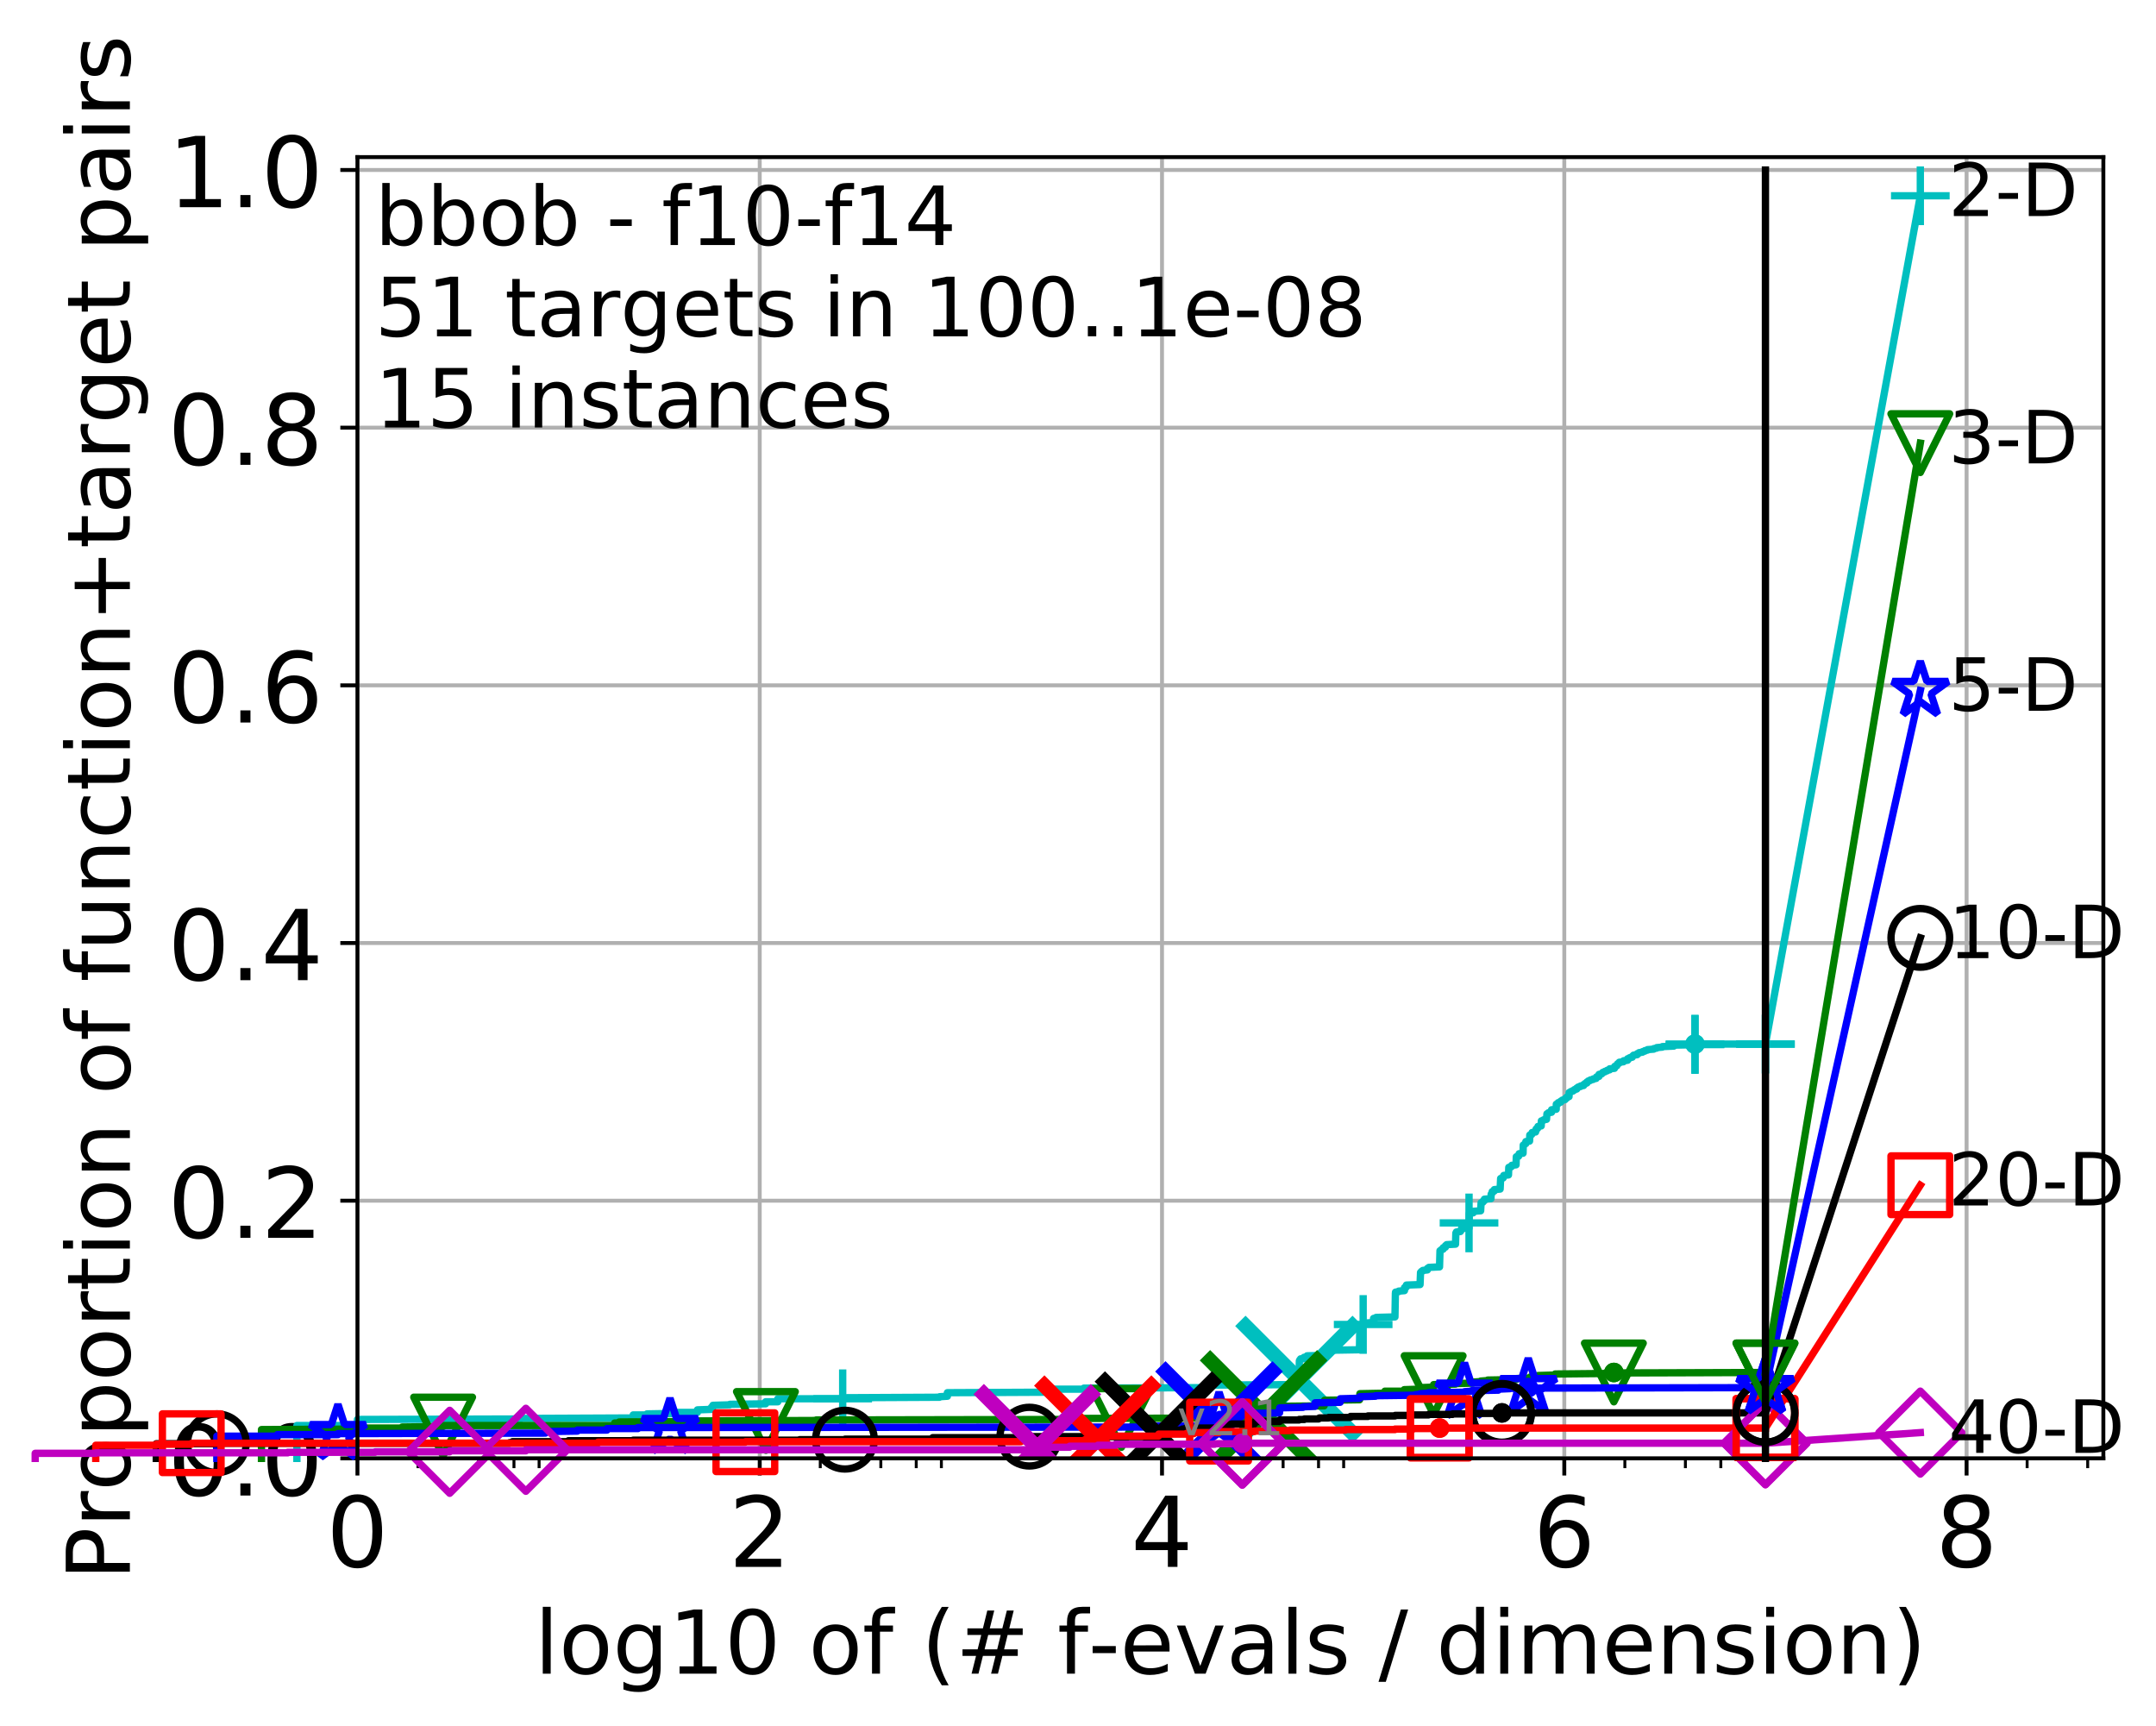 <?xml version="1.0" encoding="utf-8" standalone="no"?>
<!DOCTYPE svg PUBLIC "-//W3C//DTD SVG 1.1//EN"
  "http://www.w3.org/Graphics/SVG/1.1/DTD/svg11.dtd">
<!-- Created with matplotlib (http://matplotlib.org/) -->
<svg height="353pt" version="1.1" viewBox="0 0 441 353" width="441pt" xmlns="http://www.w3.org/2000/svg" xmlns:xlink="http://www.w3.org/1999/xlink">
 <defs>
  <style type="text/css">
*{stroke-linecap:butt;stroke-linejoin:round;}
  </style>
 </defs>
 <g id="figure_1">
  <g id="patch_1">
   <path d="M -0 353.222 
L 441.803 353.222 
L 441.803 0 
L -0 0 
z
" style="fill:#ffffff;"/>
  </g>
  <g id="axes_1">
   <g id="patch_2">
    <path d="M 73.113 298.245 
L 430.233 298.245 
L 430.233 32.133 
L 73.113 32.133 
z
" style="fill:#ffffff;"/>
   </g>
   <g id="matplotlib.axis_1">
    <g id="xtick_1">
     <g id="line2d_1">
      <path clip-path="url(#p85b9096c5c)" d="M 73.113 298.245 
L 73.113 32.133 
" style="fill:none;stroke:#b0b0b0;stroke-linecap:square;stroke-width:0.8;"/>
     </g>
     <g id="line2d_2">
      <defs>
       <path d="M 0 0 
L 0 3.5 
" id="m7807c2754c" style="stroke:#000000;stroke-width:0.8;"/>
      </defs>
      <g>
       <use style="stroke:#000000;stroke-width:0.8;" x="73.113" xlink:href="#m7807c2754c" y="298.245"/>
      </g>
     </g>
     <g id="text_1">
      <!-- 0 -->
      <defs>
       <path d="M 31.781 66.406 
Q 24.172 66.406 20.328 58.906 
Q 16.5 51.422 16.5 36.375 
Q 16.5 21.391 20.328 13.891 
Q 24.172 6.391 31.781 6.391 
Q 39.453 6.391 43.281 13.891 
Q 47.125 21.391 47.125 36.375 
Q 47.125 51.422 43.281 58.906 
Q 39.453 66.406 31.781 66.406 
M 31.781 74.219 
Q 44.047 74.219 50.516 64.516 
Q 56.984 54.828 56.984 36.375 
Q 56.984 17.969 50.516 8.266 
Q 44.047 -1.422 31.781 -1.422 
Q 19.531 -1.422 13.062 8.266 
Q 6.594 17.969 6.594 36.375 
Q 6.594 54.828 13.062 64.516 
Q 19.531 74.219 31.781 74.219 
" id="DejaVuSans-30"/>
      </defs>
      <g transform="translate(66.751 320.442)scale(0.2 -0.2)">
       <use xlink:href="#DejaVuSans-30"/>
      </g>
     </g>
    </g>
    <g id="xtick_2">
     <g id="line2d_3">
      <path clip-path="url(#p85b9096c5c)" d="M 155.399 298.245 
L 155.399 32.133 
" style="fill:none;stroke:#b0b0b0;stroke-linecap:square;stroke-width:0.8;"/>
     </g>
     <g id="line2d_4">
      <g>
       <use style="stroke:#000000;stroke-width:0.8;" x="155.399" xlink:href="#m7807c2754c" y="298.245"/>
      </g>
     </g>
     <g id="text_2">
      <!-- 2 -->
      <defs>
       <path d="M 19.188 8.297 
L 53.609 8.297 
L 53.609 0 
L 7.328 0 
L 7.328 8.297 
Q 12.938 14.109 22.625 23.891 
Q 32.328 33.688 34.812 36.531 
Q 39.547 41.844 41.422 45.531 
Q 43.312 49.219 43.312 52.781 
Q 43.312 58.594 39.234 62.25 
Q 35.156 65.922 28.609 65.922 
Q 23.969 65.922 18.812 64.312 
Q 13.672 62.703 7.812 59.422 
L 7.812 69.391 
Q 13.766 71.781 18.938 73 
Q 24.125 74.219 28.422 74.219 
Q 39.75 74.219 46.484 68.547 
Q 53.219 62.891 53.219 53.422 
Q 53.219 48.922 51.531 44.891 
Q 49.859 40.875 45.406 35.406 
Q 44.188 33.984 37.641 27.219 
Q 31.109 20.453 19.188 8.297 
" id="DejaVuSans-32"/>
      </defs>
      <g transform="translate(149.037 320.442)scale(0.2 -0.2)">
       <use xlink:href="#DejaVuSans-32"/>
      </g>
     </g>
    </g>
    <g id="xtick_3">
     <g id="line2d_5">
      <path clip-path="url(#p85b9096c5c)" d="M 237.685 298.245 
L 237.685 32.133 
" style="fill:none;stroke:#b0b0b0;stroke-linecap:square;stroke-width:0.8;"/>
     </g>
     <g id="line2d_6">
      <g>
       <use style="stroke:#000000;stroke-width:0.8;" x="237.685" xlink:href="#m7807c2754c" y="298.245"/>
      </g>
     </g>
     <g id="text_3">
      <!-- 4 -->
      <defs>
       <path d="M 37.797 64.312 
L 12.891 25.391 
L 37.797 25.391 
z
M 35.203 72.906 
L 47.609 72.906 
L 47.609 25.391 
L 58.016 25.391 
L 58.016 17.188 
L 47.609 17.188 
L 47.609 0 
L 37.797 0 
L 37.797 17.188 
L 4.891 17.188 
L 4.891 26.703 
z
" id="DejaVuSans-34"/>
      </defs>
      <g transform="translate(231.322 320.442)scale(0.2 -0.2)">
       <use xlink:href="#DejaVuSans-34"/>
      </g>
     </g>
    </g>
    <g id="xtick_4">
     <g id="line2d_7">
      <path clip-path="url(#p85b9096c5c)" d="M 319.97 298.245 
L 319.97 32.133 
" style="fill:none;stroke:#b0b0b0;stroke-linecap:square;stroke-width:0.8;"/>
     </g>
     <g id="line2d_8">
      <g>
       <use style="stroke:#000000;stroke-width:0.8;" x="319.97" xlink:href="#m7807c2754c" y="298.245"/>
      </g>
     </g>
     <g id="text_4">
      <!-- 6 -->
      <defs>
       <path d="M 33.016 40.375 
Q 26.375 40.375 22.484 35.828 
Q 18.609 31.297 18.609 23.391 
Q 18.609 15.531 22.484 10.953 
Q 26.375 6.391 33.016 6.391 
Q 39.656 6.391 43.531 10.953 
Q 47.406 15.531 47.406 23.391 
Q 47.406 31.297 43.531 35.828 
Q 39.656 40.375 33.016 40.375 
M 52.594 71.297 
L 52.594 62.312 
Q 48.875 64.062 45.094 64.984 
Q 41.312 65.922 37.594 65.922 
Q 27.828 65.922 22.672 59.328 
Q 17.531 52.734 16.797 39.406 
Q 19.672 43.656 24.016 45.922 
Q 28.375 48.188 33.594 48.188 
Q 44.578 48.188 50.953 41.516 
Q 57.328 34.859 57.328 23.391 
Q 57.328 12.156 50.688 5.359 
Q 44.047 -1.422 33.016 -1.422 
Q 20.359 -1.422 13.672 8.266 
Q 6.984 17.969 6.984 36.375 
Q 6.984 53.656 15.188 63.938 
Q 23.391 74.219 37.203 74.219 
Q 40.922 74.219 44.703 73.484 
Q 48.484 72.75 52.594 71.297 
" id="DejaVuSans-36"/>
      </defs>
      <g transform="translate(313.608 320.442)scale(0.2 -0.2)">
       <use xlink:href="#DejaVuSans-36"/>
      </g>
     </g>
    </g>
    <g id="xtick_5">
     <g id="line2d_9">
      <path clip-path="url(#p85b9096c5c)" d="M 402.256 298.245 
L 402.256 32.133 
" style="fill:none;stroke:#b0b0b0;stroke-linecap:square;stroke-width:0.8;"/>
     </g>
     <g id="line2d_10">
      <g>
       <use style="stroke:#000000;stroke-width:0.8;" x="402.256" xlink:href="#m7807c2754c" y="298.245"/>
      </g>
     </g>
     <g id="text_5">
      <!-- 8 -->
      <defs>
       <path d="M 31.781 34.625 
Q 24.75 34.625 20.719 30.859 
Q 16.703 27.094 16.703 20.516 
Q 16.703 13.922 20.719 10.156 
Q 24.75 6.391 31.781 6.391 
Q 38.812 6.391 42.859 10.172 
Q 46.922 13.969 46.922 20.516 
Q 46.922 27.094 42.891 30.859 
Q 38.875 34.625 31.781 34.625 
M 21.922 38.812 
Q 15.578 40.375 12.031 44.719 
Q 8.5 49.078 8.5 55.328 
Q 8.5 64.062 14.719 69.141 
Q 20.953 74.219 31.781 74.219 
Q 42.672 74.219 48.875 69.141 
Q 55.078 64.062 55.078 55.328 
Q 55.078 49.078 51.531 44.719 
Q 48 40.375 41.703 38.812 
Q 48.828 37.156 52.797 32.312 
Q 56.781 27.484 56.781 20.516 
Q 56.781 9.906 50.312 4.234 
Q 43.844 -1.422 31.781 -1.422 
Q 19.734 -1.422 13.25 4.234 
Q 6.781 9.906 6.781 20.516 
Q 6.781 27.484 10.781 32.312 
Q 14.797 37.156 21.922 38.812 
M 18.312 54.391 
Q 18.312 48.734 21.844 45.562 
Q 25.391 42.391 31.781 42.391 
Q 38.141 42.391 41.719 45.562 
Q 45.312 48.734 45.312 54.391 
Q 45.312 60.062 41.719 63.234 
Q 38.141 66.406 31.781 66.406 
Q 25.391 66.406 21.844 63.234 
Q 18.312 60.062 18.312 54.391 
" id="DejaVuSans-38"/>
      </defs>
      <g transform="translate(395.894 320.442)scale(0.2 -0.2)">
       <use xlink:href="#DejaVuSans-38"/>
      </g>
     </g>
    </g>
    <g id="xtick_6">
     <g id="line2d_11">
      <defs>
       <path d="M 0 0 
L 0 2 
" id="m094c9cea80" style="stroke:#000000;stroke-width:0.6;"/>
      </defs>
      <g>
       <use style="stroke:#000000;stroke-width:0.6;" x="85.499" xlink:href="#m094c9cea80" y="298.245"/>
      </g>
     </g>
    </g>
    <g id="xtick_7">
     <g id="line2d_12">
      <g>
       <use style="stroke:#000000;stroke-width:0.6;" x="97.884" xlink:href="#m094c9cea80" y="298.245"/>
      </g>
     </g>
    </g>
    <g id="xtick_8">
     <g id="line2d_13">
      <g>
       <use style="stroke:#000000;stroke-width:0.6;" x="105.129" xlink:href="#m094c9cea80" y="298.245"/>
      </g>
     </g>
    </g>
    <g id="xtick_9">
     <g id="line2d_14">
      <g>
       <use style="stroke:#000000;stroke-width:0.6;" x="110.269" xlink:href="#m094c9cea80" y="298.245"/>
      </g>
     </g>
    </g>
    <g id="xtick_10">
     <g id="line2d_15">
      <g>
       <use style="stroke:#000000;stroke-width:0.6;" x="167.784" xlink:href="#m094c9cea80" y="298.245"/>
      </g>
     </g>
    </g>
    <g id="xtick_11">
     <g id="line2d_16">
      <g>
       <use style="stroke:#000000;stroke-width:0.6;" x="180.17" xlink:href="#m094c9cea80" y="298.245"/>
      </g>
     </g>
    </g>
    <g id="xtick_12">
     <g id="line2d_17">
      <g>
       <use style="stroke:#000000;stroke-width:0.6;" x="187.414" xlink:href="#m094c9cea80" y="298.245"/>
      </g>
     </g>
    </g>
    <g id="xtick_13">
     <g id="line2d_18">
      <g>
       <use style="stroke:#000000;stroke-width:0.6;" x="192.555" xlink:href="#m094c9cea80" y="298.245"/>
      </g>
     </g>
    </g>
    <g id="xtick_14">
     <g id="line2d_19">
      <g>
       <use style="stroke:#000000;stroke-width:0.6;" x="250.07" xlink:href="#m094c9cea80" y="298.245"/>
      </g>
     </g>
    </g>
    <g id="xtick_15">
     <g id="line2d_20">
      <g>
       <use style="stroke:#000000;stroke-width:0.6;" x="262.455" xlink:href="#m094c9cea80" y="298.245"/>
      </g>
     </g>
    </g>
    <g id="xtick_16">
     <g id="line2d_21">
      <g>
       <use style="stroke:#000000;stroke-width:0.6;" x="269.7" xlink:href="#m094c9cea80" y="298.245"/>
      </g>
     </g>
    </g>
    <g id="xtick_17">
     <g id="line2d_22">
      <g>
       <use style="stroke:#000000;stroke-width:0.6;" x="274.84" xlink:href="#m094c9cea80" y="298.245"/>
      </g>
     </g>
    </g>
    <g id="xtick_18">
     <g id="line2d_23">
      <g>
       <use style="stroke:#000000;stroke-width:0.6;" x="332.356" xlink:href="#m094c9cea80" y="298.245"/>
      </g>
     </g>
    </g>
    <g id="xtick_19">
     <g id="line2d_24">
      <g>
       <use style="stroke:#000000;stroke-width:0.6;" x="344.741" xlink:href="#m094c9cea80" y="298.245"/>
      </g>
     </g>
    </g>
    <g id="xtick_20">
     <g id="line2d_25">
      <g>
       <use style="stroke:#000000;stroke-width:0.6;" x="351.986" xlink:href="#m094c9cea80" y="298.245"/>
      </g>
     </g>
    </g>
    <g id="xtick_21">
     <g id="line2d_26">
      <g>
       <use style="stroke:#000000;stroke-width:0.6;" x="357.126" xlink:href="#m094c9cea80" y="298.245"/>
      </g>
     </g>
    </g>
    <g id="xtick_22">
     <g id="line2d_27">
      <g>
       <use style="stroke:#000000;stroke-width:0.6;" x="414.641" xlink:href="#m094c9cea80" y="298.245"/>
      </g>
     </g>
    </g>
    <g id="xtick_23">
     <g id="line2d_28">
      <g>
       <use style="stroke:#000000;stroke-width:0.6;" x="427.027" xlink:href="#m094c9cea80" y="298.245"/>
      </g>
     </g>
    </g>
    <g id="text_6">
     <!-- log10 of (# f-evals / dimension) -->
     <defs>
      <path d="M 9.422 75.984 
L 18.406 75.984 
L 18.406 0 
L 9.422 0 
z
" id="DejaVuSans-6c"/>
      <path d="M 30.609 48.391 
Q 23.391 48.391 19.188 42.75 
Q 14.984 37.109 14.984 27.297 
Q 14.984 17.484 19.156 11.844 
Q 23.344 6.203 30.609 6.203 
Q 37.797 6.203 41.984 11.859 
Q 46.188 17.531 46.188 27.297 
Q 46.188 37.016 41.984 42.703 
Q 37.797 48.391 30.609 48.391 
M 30.609 56 
Q 42.328 56 49.016 48.375 
Q 55.719 40.766 55.719 27.297 
Q 55.719 13.875 49.016 6.219 
Q 42.328 -1.422 30.609 -1.422 
Q 18.844 -1.422 12.172 6.219 
Q 5.516 13.875 5.516 27.297 
Q 5.516 40.766 12.172 48.375 
Q 18.844 56 30.609 56 
" id="DejaVuSans-6f"/>
      <path d="M 45.406 27.984 
Q 45.406 37.75 41.375 43.109 
Q 37.359 48.484 30.078 48.484 
Q 22.859 48.484 18.828 43.109 
Q 14.797 37.75 14.797 27.984 
Q 14.797 18.266 18.828 12.891 
Q 22.859 7.516 30.078 7.516 
Q 37.359 7.516 41.375 12.891 
Q 45.406 18.266 45.406 27.984 
M 54.391 6.781 
Q 54.391 -7.172 48.188 -13.984 
Q 42 -20.797 29.203 -20.797 
Q 24.469 -20.797 20.266 -20.094 
Q 16.062 -19.391 12.109 -17.922 
L 12.109 -9.188 
Q 16.062 -11.328 19.922 -12.344 
Q 23.781 -13.375 27.781 -13.375 
Q 36.625 -13.375 41.016 -8.766 
Q 45.406 -4.156 45.406 5.172 
L 45.406 9.625 
Q 42.625 4.781 38.281 2.391 
Q 33.938 0 27.875 0 
Q 17.828 0 11.672 7.656 
Q 5.516 15.328 5.516 27.984 
Q 5.516 40.672 11.672 48.328 
Q 17.828 56 27.875 56 
Q 33.938 56 38.281 53.609 
Q 42.625 51.219 45.406 46.391 
L 45.406 54.688 
L 54.391 54.688 
z
" id="DejaVuSans-67"/>
      <path d="M 12.406 8.297 
L 28.516 8.297 
L 28.516 63.922 
L 10.984 60.406 
L 10.984 69.391 
L 28.422 72.906 
L 38.281 72.906 
L 38.281 8.297 
L 54.391 8.297 
L 54.391 0 
L 12.406 0 
z
" id="DejaVuSans-31"/>
      <path id="DejaVuSans-20"/>
      <path d="M 37.109 75.984 
L 37.109 68.5 
L 28.516 68.5 
Q 23.688 68.5 21.797 66.547 
Q 19.922 64.594 19.922 59.516 
L 19.922 54.688 
L 34.719 54.688 
L 34.719 47.703 
L 19.922 47.703 
L 19.922 0 
L 10.891 0 
L 10.891 47.703 
L 2.297 47.703 
L 2.297 54.688 
L 10.891 54.688 
L 10.891 58.5 
Q 10.891 67.625 15.141 71.797 
Q 19.391 75.984 28.609 75.984 
z
" id="DejaVuSans-66"/>
      <path d="M 31 75.875 
Q 24.469 64.656 21.281 53.656 
Q 18.109 42.672 18.109 31.391 
Q 18.109 20.125 21.312 9.062 
Q 24.516 -2 31 -13.188 
L 23.188 -13.188 
Q 15.875 -1.703 12.234 9.375 
Q 8.594 20.453 8.594 31.391 
Q 8.594 42.281 12.203 53.312 
Q 15.828 64.359 23.188 75.875 
z
" id="DejaVuSans-28"/>
      <path d="M 51.125 44 
L 36.922 44 
L 32.812 27.688 
L 47.125 27.688 
z
M 43.797 71.781 
L 38.719 51.516 
L 52.984 51.516 
L 58.109 71.781 
L 65.922 71.781 
L 60.891 51.516 
L 76.125 51.516 
L 76.125 44 
L 58.984 44 
L 54.984 27.688 
L 70.516 27.688 
L 70.516 20.219 
L 53.078 20.219 
L 48 0 
L 40.188 0 
L 45.219 20.219 
L 30.906 20.219 
L 25.875 0 
L 18.016 0 
L 23.094 20.219 
L 7.719 20.219 
L 7.719 27.688 
L 24.906 27.688 
L 29 44 
L 13.281 44 
L 13.281 51.516 
L 30.906 51.516 
L 35.891 71.781 
z
" id="DejaVuSans-23"/>
      <path d="M 4.891 31.391 
L 31.203 31.391 
L 31.203 23.391 
L 4.891 23.391 
z
" id="DejaVuSans-2d"/>
      <path d="M 56.203 29.594 
L 56.203 25.203 
L 14.891 25.203 
Q 15.484 15.922 20.484 11.062 
Q 25.484 6.203 34.422 6.203 
Q 39.594 6.203 44.453 7.469 
Q 49.312 8.734 54.109 11.281 
L 54.109 2.781 
Q 49.266 0.734 44.188 -0.344 
Q 39.109 -1.422 33.891 -1.422 
Q 20.797 -1.422 13.156 6.188 
Q 5.516 13.812 5.516 26.812 
Q 5.516 40.234 12.766 48.109 
Q 20.016 56 32.328 56 
Q 43.359 56 49.781 48.891 
Q 56.203 41.797 56.203 29.594 
M 47.219 32.234 
Q 47.125 39.594 43.094 43.984 
Q 39.062 48.391 32.422 48.391 
Q 24.906 48.391 20.391 44.141 
Q 15.875 39.891 15.188 32.172 
z
" id="DejaVuSans-65"/>
      <path d="M 2.984 54.688 
L 12.5 54.688 
L 29.594 8.797 
L 46.688 54.688 
L 56.203 54.688 
L 35.688 0 
L 23.484 0 
z
" id="DejaVuSans-76"/>
      <path d="M 34.281 27.484 
Q 23.391 27.484 19.188 25 
Q 14.984 22.516 14.984 16.5 
Q 14.984 11.719 18.141 8.906 
Q 21.297 6.109 26.703 6.109 
Q 34.188 6.109 38.703 11.406 
Q 43.219 16.703 43.219 25.484 
L 43.219 27.484 
z
M 52.203 31.203 
L 52.203 0 
L 43.219 0 
L 43.219 8.297 
Q 40.141 3.328 35.547 0.953 
Q 30.953 -1.422 24.312 -1.422 
Q 15.922 -1.422 10.953 3.297 
Q 6 8.016 6 15.922 
Q 6 25.141 12.172 29.828 
Q 18.359 34.516 30.609 34.516 
L 43.219 34.516 
L 43.219 35.406 
Q 43.219 41.609 39.141 45 
Q 35.062 48.391 27.688 48.391 
Q 23 48.391 18.547 47.266 
Q 14.109 46.141 10.016 43.891 
L 10.016 52.203 
Q 14.938 54.109 19.578 55.047 
Q 24.219 56 28.609 56 
Q 40.484 56 46.344 49.844 
Q 52.203 43.703 52.203 31.203 
" id="DejaVuSans-61"/>
      <path d="M 44.281 53.078 
L 44.281 44.578 
Q 40.484 46.531 36.375 47.5 
Q 32.281 48.484 27.875 48.484 
Q 21.188 48.484 17.844 46.438 
Q 14.5 44.391 14.5 40.281 
Q 14.5 37.156 16.891 35.375 
Q 19.281 33.594 26.516 31.984 
L 29.594 31.297 
Q 39.156 29.25 43.188 25.516 
Q 47.219 21.781 47.219 15.094 
Q 47.219 7.469 41.188 3.016 
Q 35.156 -1.422 24.609 -1.422 
Q 20.219 -1.422 15.453 -0.562 
Q 10.688 0.297 5.422 2 
L 5.422 11.281 
Q 10.406 8.688 15.234 7.391 
Q 20.062 6.109 24.812 6.109 
Q 31.156 6.109 34.562 8.281 
Q 37.984 10.453 37.984 14.406 
Q 37.984 18.062 35.516 20.016 
Q 33.062 21.969 24.703 23.781 
L 21.578 24.516 
Q 13.234 26.266 9.516 29.906 
Q 5.812 33.547 5.812 39.891 
Q 5.812 47.609 11.281 51.797 
Q 16.75 56 26.812 56 
Q 31.781 56 36.172 55.266 
Q 40.578 54.547 44.281 53.078 
" id="DejaVuSans-73"/>
      <path d="M 25.391 72.906 
L 33.688 72.906 
L 8.297 -9.281 
L 0 -9.281 
z
" id="DejaVuSans-2f"/>
      <path d="M 45.406 46.391 
L 45.406 75.984 
L 54.391 75.984 
L 54.391 0 
L 45.406 0 
L 45.406 8.203 
Q 42.578 3.328 38.25 0.953 
Q 33.938 -1.422 27.875 -1.422 
Q 17.969 -1.422 11.734 6.484 
Q 5.516 14.406 5.516 27.297 
Q 5.516 40.188 11.734 48.094 
Q 17.969 56 27.875 56 
Q 33.938 56 38.25 53.625 
Q 42.578 51.266 45.406 46.391 
M 14.797 27.297 
Q 14.797 17.391 18.875 11.75 
Q 22.953 6.109 30.078 6.109 
Q 37.203 6.109 41.297 11.75 
Q 45.406 17.391 45.406 27.297 
Q 45.406 37.203 41.297 42.844 
Q 37.203 48.484 30.078 48.484 
Q 22.953 48.484 18.875 42.844 
Q 14.797 37.203 14.797 27.297 
" id="DejaVuSans-64"/>
      <path d="M 9.422 54.688 
L 18.406 54.688 
L 18.406 0 
L 9.422 0 
z
M 9.422 75.984 
L 18.406 75.984 
L 18.406 64.594 
L 9.422 64.594 
z
" id="DejaVuSans-69"/>
      <path d="M 52 44.188 
Q 55.375 50.25 60.062 53.125 
Q 64.75 56 71.094 56 
Q 79.641 56 84.281 50.016 
Q 88.922 44.047 88.922 33.016 
L 88.922 0 
L 79.891 0 
L 79.891 32.719 
Q 79.891 40.578 77.094 44.375 
Q 74.312 48.188 68.609 48.188 
Q 61.625 48.188 57.562 43.547 
Q 53.516 38.922 53.516 30.906 
L 53.516 0 
L 44.484 0 
L 44.484 32.719 
Q 44.484 40.625 41.703 44.406 
Q 38.922 48.188 33.109 48.188 
Q 26.219 48.188 22.156 43.531 
Q 18.109 38.875 18.109 30.906 
L 18.109 0 
L 9.078 0 
L 9.078 54.688 
L 18.109 54.688 
L 18.109 46.188 
Q 21.188 51.219 25.484 53.609 
Q 29.781 56 35.688 56 
Q 41.656 56 45.828 52.969 
Q 50 49.953 52 44.188 
" id="DejaVuSans-6d"/>
      <path d="M 54.891 33.016 
L 54.891 0 
L 45.906 0 
L 45.906 32.719 
Q 45.906 40.484 42.875 44.328 
Q 39.844 48.188 33.797 48.188 
Q 26.516 48.188 22.312 43.547 
Q 18.109 38.922 18.109 30.906 
L 18.109 0 
L 9.078 0 
L 9.078 54.688 
L 18.109 54.688 
L 18.109 46.188 
Q 21.344 51.125 25.703 53.562 
Q 30.078 56 35.797 56 
Q 45.219 56 50.047 50.172 
Q 54.891 44.344 54.891 33.016 
" id="DejaVuSans-6e"/>
      <path d="M 8.016 75.875 
L 15.828 75.875 
Q 23.141 64.359 26.781 53.312 
Q 30.422 42.281 30.422 31.391 
Q 30.422 20.453 26.781 9.375 
Q 23.141 -1.703 15.828 -13.188 
L 8.016 -13.188 
Q 14.5 -2 17.703 9.062 
Q 20.906 20.125 20.906 31.391 
Q 20.906 42.672 17.703 53.656 
Q 14.5 64.656 8.016 75.875 
" id="DejaVuSans-29"/>
     </defs>
     <g transform="translate(109.328 342.279)scale(0.18 -0.18)">
      <use xlink:href="#DejaVuSans-6c"/>
      <use x="27.783" xlink:href="#DejaVuSans-6f"/>
      <use x="88.965" xlink:href="#DejaVuSans-67"/>
      <use x="152.441" xlink:href="#DejaVuSans-31"/>
      <use x="216.064" xlink:href="#DejaVuSans-30"/>
      <use x="279.688" xlink:href="#DejaVuSans-20"/>
      <use x="311.475" xlink:href="#DejaVuSans-6f"/>
      <use x="372.656" xlink:href="#DejaVuSans-66"/>
      <use x="407.861" xlink:href="#DejaVuSans-20"/>
      <use x="439.648" xlink:href="#DejaVuSans-28"/>
      <use x="478.662" xlink:href="#DejaVuSans-23"/>
      <use x="562.451" xlink:href="#DejaVuSans-20"/>
      <use x="594.238" xlink:href="#DejaVuSans-66"/>
      <use x="629.365" xlink:href="#DejaVuSans-2d"/>
      <use x="665.449" xlink:href="#DejaVuSans-65"/>
      <use x="726.973" xlink:href="#DejaVuSans-76"/>
      <use x="786.152" xlink:href="#DejaVuSans-61"/>
      <use x="847.432" xlink:href="#DejaVuSans-6c"/>
      <use x="875.215" xlink:href="#DejaVuSans-73"/>
      <use x="927.314" xlink:href="#DejaVuSans-20"/>
      <use x="959.102" xlink:href="#DejaVuSans-2f"/>
      <use x="992.793" xlink:href="#DejaVuSans-20"/>
      <use x="1024.58" xlink:href="#DejaVuSans-64"/>
      <use x="1088.057" xlink:href="#DejaVuSans-69"/>
      <use x="1115.84" xlink:href="#DejaVuSans-6d"/>
      <use x="1213.252" xlink:href="#DejaVuSans-65"/>
      <use x="1274.775" xlink:href="#DejaVuSans-6e"/>
      <use x="1338.154" xlink:href="#DejaVuSans-73"/>
      <use x="1390.254" xlink:href="#DejaVuSans-69"/>
      <use x="1418.037" xlink:href="#DejaVuSans-6f"/>
      <use x="1479.219" xlink:href="#DejaVuSans-6e"/>
      <use x="1542.598" xlink:href="#DejaVuSans-29"/>
     </g>
    </g>
   </g>
   <g id="matplotlib.axis_2">
    <g id="ytick_1">
     <g id="line2d_29">
      <path clip-path="url(#p85b9096c5c)" d="M 73.113 298.245 
L 430.233 298.245 
" style="fill:none;stroke:#b0b0b0;stroke-linecap:square;stroke-width:0.8;"/>
     </g>
     <g id="line2d_30">
      <defs>
       <path d="M 0 0 
L -3.5 0 
" id="m0fbb54562e" style="stroke:#000000;stroke-width:0.8;"/>
      </defs>
      <g>
       <use style="stroke:#000000;stroke-width:0.8;" x="73.113" xlink:href="#m0fbb54562e" y="298.245"/>
      </g>
     </g>
     <g id="text_7">
      <!-- 0.0 -->
      <defs>
       <path d="M 10.688 12.406 
L 21 12.406 
L 21 0 
L 10.688 0 
z
" id="DejaVuSans-2e"/>
      </defs>
      <g transform="translate(34.307 305.844)scale(0.2 -0.2)">
       <use xlink:href="#DejaVuSans-30"/>
       <use x="63.623" xlink:href="#DejaVuSans-2e"/>
       <use x="95.41" xlink:href="#DejaVuSans-30"/>
      </g>
     </g>
    </g>
    <g id="ytick_2">
     <g id="line2d_31">
      <path clip-path="url(#p85b9096c5c)" d="M 73.113 245.55 
L 430.233 245.55 
" style="fill:none;stroke:#b0b0b0;stroke-linecap:square;stroke-width:0.8;"/>
     </g>
     <g id="line2d_32">
      <g>
       <use style="stroke:#000000;stroke-width:0.8;" x="73.113" xlink:href="#m0fbb54562e" y="245.55"/>
      </g>
     </g>
     <g id="text_8">
      <!-- 0.2 -->
      <g transform="translate(34.307 253.148)scale(0.2 -0.2)">
       <use xlink:href="#DejaVuSans-30"/>
       <use x="63.623" xlink:href="#DejaVuSans-2e"/>
       <use x="95.41" xlink:href="#DejaVuSans-32"/>
      </g>
     </g>
    </g>
    <g id="ytick_3">
     <g id="line2d_33">
      <path clip-path="url(#p85b9096c5c)" d="M 73.113 192.854 
L 430.233 192.854 
" style="fill:none;stroke:#b0b0b0;stroke-linecap:square;stroke-width:0.8;"/>
     </g>
     <g id="line2d_34">
      <g>
       <use style="stroke:#000000;stroke-width:0.8;" x="73.113" xlink:href="#m0fbb54562e" y="192.854"/>
      </g>
     </g>
     <g id="text_9">
      <!-- 0.4 -->
      <g transform="translate(34.307 200.453)scale(0.2 -0.2)">
       <use xlink:href="#DejaVuSans-30"/>
       <use x="63.623" xlink:href="#DejaVuSans-2e"/>
       <use x="95.41" xlink:href="#DejaVuSans-34"/>
      </g>
     </g>
    </g>
    <g id="ytick_4">
     <g id="line2d_35">
      <path clip-path="url(#p85b9096c5c)" d="M 73.113 140.159 
L 430.233 140.159 
" style="fill:none;stroke:#b0b0b0;stroke-linecap:square;stroke-width:0.8;"/>
     </g>
     <g id="line2d_36">
      <g>
       <use style="stroke:#000000;stroke-width:0.8;" x="73.113" xlink:href="#m0fbb54562e" y="140.159"/>
      </g>
     </g>
     <g id="text_10">
      <!-- 0.6 -->
      <g transform="translate(34.307 147.757)scale(0.2 -0.2)">
       <use xlink:href="#DejaVuSans-30"/>
       <use x="63.623" xlink:href="#DejaVuSans-2e"/>
       <use x="95.41" xlink:href="#DejaVuSans-36"/>
      </g>
     </g>
    </g>
    <g id="ytick_5">
     <g id="line2d_37">
      <path clip-path="url(#p85b9096c5c)" d="M 73.113 87.464 
L 430.233 87.464 
" style="fill:none;stroke:#b0b0b0;stroke-linecap:square;stroke-width:0.8;"/>
     </g>
     <g id="line2d_38">
      <g>
       <use style="stroke:#000000;stroke-width:0.8;" x="73.113" xlink:href="#m0fbb54562e" y="87.464"/>
      </g>
     </g>
     <g id="text_11">
      <!-- 0.8 -->
      <g transform="translate(34.307 95.062)scale(0.2 -0.2)">
       <use xlink:href="#DejaVuSans-30"/>
       <use x="63.623" xlink:href="#DejaVuSans-2e"/>
       <use x="95.41" xlink:href="#DejaVuSans-38"/>
      </g>
     </g>
    </g>
    <g id="ytick_6">
     <g id="line2d_39">
      <path clip-path="url(#p85b9096c5c)" d="M 73.113 34.768 
L 430.233 34.768 
" style="fill:none;stroke:#b0b0b0;stroke-linecap:square;stroke-width:0.8;"/>
     </g>
     <g id="line2d_40">
      <g>
       <use style="stroke:#000000;stroke-width:0.8;" x="73.113" xlink:href="#m0fbb54562e" y="34.768"/>
      </g>
     </g>
     <g id="text_12">
      <!-- 1.0 -->
      <g transform="translate(34.307 42.367)scale(0.2 -0.2)">
       <use xlink:href="#DejaVuSans-31"/>
       <use x="63.623" xlink:href="#DejaVuSans-2e"/>
       <use x="95.41" xlink:href="#DejaVuSans-30"/>
      </g>
     </g>
    </g>
    <g id="text_13">
     <!-- Proportion of function+target pairs -->
     <defs>
      <path d="M 19.672 64.797 
L 19.672 37.406 
L 32.078 37.406 
Q 38.969 37.406 42.719 40.969 
Q 46.484 44.531 46.484 51.125 
Q 46.484 57.672 42.719 61.234 
Q 38.969 64.797 32.078 64.797 
z
M 9.812 72.906 
L 32.078 72.906 
Q 44.344 72.906 50.609 67.359 
Q 56.891 61.812 56.891 51.125 
Q 56.891 40.328 50.609 34.812 
Q 44.344 29.297 32.078 29.297 
L 19.672 29.297 
L 19.672 0 
L 9.812 0 
z
" id="DejaVuSans-50"/>
      <path d="M 41.109 46.297 
Q 39.594 47.172 37.812 47.578 
Q 36.031 48 33.891 48 
Q 26.266 48 22.188 43.047 
Q 18.109 38.094 18.109 28.812 
L 18.109 0 
L 9.078 0 
L 9.078 54.688 
L 18.109 54.688 
L 18.109 46.188 
Q 20.953 51.172 25.484 53.578 
Q 30.031 56 36.531 56 
Q 37.453 56 38.578 55.875 
Q 39.703 55.766 41.062 55.516 
z
" id="DejaVuSans-72"/>
      <path d="M 18.109 8.203 
L 18.109 -20.797 
L 9.078 -20.797 
L 9.078 54.688 
L 18.109 54.688 
L 18.109 46.391 
Q 20.953 51.266 25.266 53.625 
Q 29.594 56 35.594 56 
Q 45.562 56 51.781 48.094 
Q 58.016 40.188 58.016 27.297 
Q 58.016 14.406 51.781 6.484 
Q 45.562 -1.422 35.594 -1.422 
Q 29.594 -1.422 25.266 0.953 
Q 20.953 3.328 18.109 8.203 
M 48.688 27.297 
Q 48.688 37.203 44.609 42.844 
Q 40.531 48.484 33.406 48.484 
Q 26.266 48.484 22.188 42.844 
Q 18.109 37.203 18.109 27.297 
Q 18.109 17.391 22.188 11.75 
Q 26.266 6.109 33.406 6.109 
Q 40.531 6.109 44.609 11.75 
Q 48.688 17.391 48.688 27.297 
" id="DejaVuSans-70"/>
      <path d="M 18.312 70.219 
L 18.312 54.688 
L 36.812 54.688 
L 36.812 47.703 
L 18.312 47.703 
L 18.312 18.016 
Q 18.312 11.328 20.141 9.422 
Q 21.969 7.516 27.594 7.516 
L 36.812 7.516 
L 36.812 0 
L 27.594 0 
Q 17.188 0 13.234 3.875 
Q 9.281 7.766 9.281 18.016 
L 9.281 47.703 
L 2.688 47.703 
L 2.688 54.688 
L 9.281 54.688 
L 9.281 70.219 
z
" id="DejaVuSans-74"/>
      <path d="M 8.5 21.578 
L 8.5 54.688 
L 17.484 54.688 
L 17.484 21.922 
Q 17.484 14.156 20.5 10.266 
Q 23.531 6.391 29.594 6.391 
Q 36.859 6.391 41.078 11.031 
Q 45.312 15.672 45.312 23.688 
L 45.312 54.688 
L 54.297 54.688 
L 54.297 0 
L 45.312 0 
L 45.312 8.406 
Q 42.047 3.422 37.719 1 
Q 33.406 -1.422 27.688 -1.422 
Q 18.266 -1.422 13.375 4.438 
Q 8.5 10.297 8.5 21.578 
M 31.109 56 
z
" id="DejaVuSans-75"/>
      <path d="M 48.781 52.594 
L 48.781 44.188 
Q 44.969 46.297 41.141 47.344 
Q 37.312 48.391 33.406 48.391 
Q 24.656 48.391 19.812 42.844 
Q 14.984 37.312 14.984 27.297 
Q 14.984 17.281 19.812 11.734 
Q 24.656 6.203 33.406 6.203 
Q 37.312 6.203 41.141 7.25 
Q 44.969 8.297 48.781 10.406 
L 48.781 2.094 
Q 45.016 0.344 40.984 -0.531 
Q 36.969 -1.422 32.422 -1.422 
Q 20.062 -1.422 12.781 6.344 
Q 5.516 14.109 5.516 27.297 
Q 5.516 40.672 12.859 48.328 
Q 20.219 56 33.016 56 
Q 37.156 56 41.109 55.141 
Q 45.062 54.297 48.781 52.594 
" id="DejaVuSans-63"/>
      <path d="M 46 62.703 
L 46 35.5 
L 73.188 35.5 
L 73.188 27.203 
L 46 27.203 
L 46 0 
L 37.797 0 
L 37.797 27.203 
L 10.594 27.203 
L 10.594 35.5 
L 37.797 35.5 
L 37.797 62.703 
z
" id="DejaVuSans-2b"/>
     </defs>
     <g transform="translate(26.564 323.179)rotate(-90)scale(0.18 -0.18)">
      <use xlink:href="#DejaVuSans-50"/>
      <use x="60.287" xlink:href="#DejaVuSans-72"/>
      <use x="101.369" xlink:href="#DejaVuSans-6f"/>
      <use x="162.551" xlink:href="#DejaVuSans-70"/>
      <use x="226.027" xlink:href="#DejaVuSans-6f"/>
      <use x="287.209" xlink:href="#DejaVuSans-72"/>
      <use x="328.322" xlink:href="#DejaVuSans-74"/>
      <use x="367.531" xlink:href="#DejaVuSans-69"/>
      <use x="395.314" xlink:href="#DejaVuSans-6f"/>
      <use x="456.496" xlink:href="#DejaVuSans-6e"/>
      <use x="519.875" xlink:href="#DejaVuSans-20"/>
      <use x="551.662" xlink:href="#DejaVuSans-6f"/>
      <use x="612.844" xlink:href="#DejaVuSans-66"/>
      <use x="648.049" xlink:href="#DejaVuSans-20"/>
      <use x="679.836" xlink:href="#DejaVuSans-66"/>
      <use x="715.041" xlink:href="#DejaVuSans-75"/>
      <use x="778.42" xlink:href="#DejaVuSans-6e"/>
      <use x="841.799" xlink:href="#DejaVuSans-63"/>
      <use x="896.779" xlink:href="#DejaVuSans-74"/>
      <use x="935.988" xlink:href="#DejaVuSans-69"/>
      <use x="963.771" xlink:href="#DejaVuSans-6f"/>
      <use x="1024.953" xlink:href="#DejaVuSans-6e"/>
      <use x="1088.332" xlink:href="#DejaVuSans-2b"/>
      <use x="1172.121" xlink:href="#DejaVuSans-74"/>
      <use x="1211.33" xlink:href="#DejaVuSans-61"/>
      <use x="1272.609" xlink:href="#DejaVuSans-72"/>
      <use x="1313.707" xlink:href="#DejaVuSans-67"/>
      <use x="1377.184" xlink:href="#DejaVuSans-65"/>
      <use x="1438.707" xlink:href="#DejaVuSans-74"/>
      <use x="1477.916" xlink:href="#DejaVuSans-20"/>
      <use x="1509.703" xlink:href="#DejaVuSans-70"/>
      <use x="1573.18" xlink:href="#DejaVuSans-61"/>
      <use x="1634.459" xlink:href="#DejaVuSans-69"/>
      <use x="1662.242" xlink:href="#DejaVuSans-72"/>
      <use x="1703.355" xlink:href="#DejaVuSans-73"/>
     </g>
    </g>
   </g>
   <g id="line2d_41">
    <defs>
     <path d="M 0 1.5 
C 0.398 1.5 0.779 1.342 1.061 1.061 
C 1.342 0.779 1.5 0.398 1.5 0 
C 1.5 -0.398 1.342 -0.779 1.061 -1.061 
C 0.779 -1.342 0.398 -1.5 0 -1.5 
C -0.398 -1.5 -0.779 -1.342 -1.061 -1.061 
C -1.342 -0.779 -1.5 -0.398 -1.5 0 
C -1.5 0.398 -1.342 0.779 -1.061 1.061 
C -0.779 1.342 -0.398 1.5 0 1.5 
z
" id="m35ebe282ff" style="stroke:#00bfbf;"/>
    </defs>
    <g>
     <use style="fill:#00bfbf;stroke:#00bfbf;" x="346.701" xlink:href="#m35ebe282ff" y="213.519"/>
     <use style="fill:#00bfbf;stroke:#00bfbf;" x="346.701" xlink:href="#m35ebe282ff" y="213.519"/>
    </g>
   </g>
   <g id="line2d_42">
    <path d="M 60.728 298.245 
L 60.728 291.529 
L 73.113 291.529 
L 73.113 290.289 
L 106.559 290.186 
L 106.559 290.083 
L 129.523 289.979 
L 129.523 289.359 
L 132.332 289.359 
L 132.332 289.153 
L 138.11 289.05 
L 138.11 288.843 
L 142.653 288.843 
L 142.653 288.326 
L 145.511 288.223 
L 145.511 287.81 
L 145.819 287.81 
L 145.819 287.396 
L 149.279 287.293 
L 149.279 287.19 
L 156.608 287.086 
L 156.608 286.673 
L 159.098 286.673 
L 159.098 286.053 
L 172.369 286.053 
L 172.369 285.846 
L 192.171 285.743 
L 192.171 285.64 
L 193.785 285.536 
L 193.785 284.813 
L 214.656 284.71 
L 214.656 284.09 
L 221.703 284.09 
L 221.703 283.883 
L 246.597 283.78 
L 246.684 283.263 
L 265.691 283.16 
L 265.78 278.304 
L 265.874 278.2 
L 265.874 278.097 
L 266.035 277.994 
L 266.035 277.89 
L 266.715 277.89 
L 266.73 277.58 
L 267.333 277.477 
L 267.353 277.271 
L 271.001 277.167 
L 271.021 276.444 
L 271.923 276.341 
L 271.943 276.134 
L 278.068 276.031 
L 278.145 271.381 
L 278.238 271.381 
L 278.263 270.968 
L 278.83 270.864 
L 278.83 270.761 
L 279.521 270.658 
L 279.521 270.554 
L 280.919 270.451 
L 280.958 269.625 
L 281.48 269.521 
L 281.48 269.418 
L 285.332 269.315 
L 285.422 264.458 
L 285.448 264.355 
L 285.448 264.252 
L 286.091 264.148 
L 286.091 264.045 
L 287.277 263.942 
L 287.293 263.322 
L 287.66 263.218 
L 287.673 262.805 
L 290.464 262.702 
L 290.565 260.222 
L 290.745 260.119 
L 290.745 260.015 
L 291.037 259.912 
L 291.037 259.809 
L 291.966 259.705 
L 291.97 259.395 
L 292.262 259.292 
L 292.262 259.189 
L 294.448 259.085 
L 294.544 255.779 
L 294.805 255.676 
L 294.805 255.572 
L 295.183 255.469 
L 295.199 255.159 
L 295.653 255.056 
L 295.665 254.746 
L 295.905 254.642 
L 295.905 254.539 
L 297.722 254.436 
L 297.789 252.163 
L 297.89 252.059 
L 297.89 251.956 
L 298.719 251.853 
L 298.732 251.646 
L 298.929 251.543 
L 298.935 251.233 
L 300.477 251.129 
L 300.533 248.133 
L 301.334 248.03 
L 301.34 247.72 
L 302.861 247.616 
L 302.951 245.963 
L 303.316 245.86 
L 303.339 245.653 
L 303.619 245.55 
L 303.63 245.24 
L 304.967 245.137 
L 305.013 244.207 
L 305.139 244.103 
L 305.228 243.69 
L 305.633 243.587 
L 305.657 243.277 
L 306.845 243.173 
L 306.95 241.004 
L 307.465 240.9 
L 307.471 240.59 
L 307.59 240.487 
L 307.59 240.384 
L 308.553 240.28 
L 308.615 238.731 
L 309.114 238.627 
L 309.22 238.317 
L 310.103 238.214 
L 310.151 236.561 
L 310.624 236.457 
L 310.728 235.941 
L 311.535 235.837 
L 311.571 234.184 
L 311.828 234.081 
L 311.828 233.978 
L 312.102 233.874 
L 312.106 233.461 
L 312.864 233.358 
L 312.912 232.118 
L 313.3 232.014 
L 313.391 231.601 
L 314.1 231.498 
L 314.205 230.878 
L 314.506 230.775 
L 314.589 230.361 
L 315.25 230.258 
L 315.281 229.225 
L 315.712 229.121 
L 315.712 229.018 
L 316.331 228.915 
L 316.42 227.778 
L 316.706 227.675 
L 316.706 227.571 
L 317.357 227.468 
L 317.373 226.952 
L 318.318 226.848 
L 318.335 225.815 
L 318.712 225.712 
L 318.715 225.505 
L 319.237 225.402 
L 319.239 225.195 
L 319.544 225.092 
L 319.544 224.988 
L 320.119 224.885 
L 320.12 224.678 
L 320.466 224.575 
L 320.468 224.368 
L 320.938 224.265 
L 320.954 223.439 
L 321.287 223.335 
L 321.287 223.232 
L 321.739 223.129 
L 321.739 223.025 
L 322.058 222.922 
L 322.058 222.819 
L 322.512 222.715 
L 322.515 222.509 
L 322.807 222.405 
L 322.807 222.302 
L 323.286 222.199 
L 323.286 222.095 
L 323.928 221.992 
L 323.942 221.785 
L 324.215 221.682 
L 324.215 221.579 
L 324.601 221.475 
L 324.603 221.269 
L 324.877 221.165 
L 324.877 221.062 
L 325.302 220.959 
L 325.302 220.855 
L 325.883 220.752 
L 325.883 220.649 
L 326.483 220.545 
L 326.561 220.235 
L 327.073 220.132 
L 327.076 219.719 
L 327.63 219.616 
L 327.63 219.512 
L 327.833 219.409 
L 327.833 219.306 
L 328.26 219.202 
L 328.26 219.099 
L 328.719 218.996 
L 328.719 218.892 
L 329.244 218.789 
L 329.246 218.582 
L 330.233 218.479 
L 330.3 218.066 
L 330.71 217.962 
L 330.719 217.756 
L 330.872 217.652 
L 330.872 217.549 
L 331.177 217.446 
L 331.213 217.239 
L 332.068 217.136 
L 332.105 216.929 
L 332.919 216.826 
L 332.925 216.516 
L 333.331 216.412 
L 333.331 216.309 
L 333.869 216.206 
L 333.895 215.999 
L 334.12 215.896 
L 334.12 215.793 
L 334.883 215.689 
L 334.888 215.483 
L 335.253 215.379 
L 335.253 215.276 
L 335.966 215.173 
L 335.966 215.069 
L 336.44 214.966 
L 336.44 214.863 
L 336.989 214.759 
L 336.989 214.656 
L 338.262 214.553 
L 338.262 214.449 
L 338.875 214.346 
L 338.875 214.243 
L 340.026 214.139 
L 340.026 214.036 
L 342.374 213.933 
L 342.459 213.726 
L 346.701 213.623 
L 346.701 213.519 
L 361.113 213.519 
L 361.113 213.519 
" style="fill:none;stroke:#00bfbf;stroke-linecap:square;stroke-width:1.5;"/>
   </g>
   <g id="line2d_43">
    <defs>
     <path d="M -6 0 
L 6 0 
M 0 6 
L 0 -6 
" id="m0789952761" style="stroke:#00bfbf;stroke-width:1.5;"/>
    </defs>
    <g>
     <use style="fill:none;stroke:#00bfbf;stroke-width:1.5;" x="172.369" xlink:href="#m0789952761" y="286.053"/>
     <use style="fill:none;stroke:#00bfbf;stroke-width:1.5;" x="278.83" xlink:href="#m0789952761" y="270.864"/>
     <use style="fill:none;stroke:#00bfbf;stroke-width:1.5;" x="300.484" xlink:href="#m0789952761" y="250.096"/>
     <use style="fill:none;stroke:#00bfbf;stroke-width:1.5;" x="346.701" xlink:href="#m0789952761" y="213.623"/>
     <use style="fill:none;stroke:#00bfbf;stroke-width:1.5;" x="346.701" xlink:href="#m0789952761" y="213.519"/>
     <use style="fill:none;stroke:#00bfbf;stroke-width:1.5;" x="361.113" xlink:href="#m0789952761" y="213.519"/>
    </g>
   </g>
   <g id="line2d_44"/>
   <g id="line2d_45">
    <path clip-path="url(#p85b9096c5c)" d="M 265.71 282.127 
" style="fill:none;stroke:#00bfbf;stroke-linecap:square;stroke-width:1.5;"/>
    <defs>
     <path d="M -12 12 
L 12 -12 
M -12 -12 
L 12 12 
" id="m6ae632c224" style="stroke:#00bfbf;stroke-width:3;"/>
    </defs>
    <g clip-path="url(#p85b9096c5c)">
     <use style="fill:#00bfbf;stroke:#00bfbf;stroke-width:3;" x="265.71" xlink:href="#m6ae632c224" y="282.127"/>
    </g>
   </g>
   <g id="line2d_46">
    <defs>
     <path d="M 0 1.5 
C 0.398 1.5 0.779 1.342 1.061 1.061 
C 1.342 0.779 1.5 0.398 1.5 0 
C 1.5 -0.398 1.342 -0.779 1.061 -1.061 
C 0.779 -1.342 0.398 -1.5 0 -1.5 
C -0.398 -1.5 -0.779 -1.342 -1.061 -1.061 
C -1.342 -0.779 -1.5 -0.398 -1.5 0 
C -1.5 0.398 -1.342 0.779 -1.061 1.061 
C -0.779 1.342 -0.398 1.5 0 1.5 
z
" id="me7753b2e39" style="stroke:#008000;"/>
    </defs>
    <g>
     <use style="fill:#008000;stroke:#008000;" x="330.109" xlink:href="#me7753b2e39" y="280.68"/>
     <use style="fill:#008000;stroke:#008000;" x="330.109" xlink:href="#me7753b2e39" y="280.68"/>
    </g>
   </g>
   <g id="line2d_47">
    <path d="M 53.483 298.245 
L 53.483 292.356 
L 73.113 292.253 
L 73.113 292.046 
L 82.241 292.046 
L 82.241 291.839 
L 90.639 291.736 
L 90.639 291.529 
L 125.725 291.529 
L 125.725 291.013 
L 126.641 291.013 
L 126.641 290.806 
L 140.865 290.703 
L 140.865 290.599 
L 166.93 290.496 
L 166.93 290.393 
L 220.038 290.289 
L 220.038 290.083 
L 258.447 289.979 
L 258.537 288.223 
L 258.65 288.12 
L 258.65 288.016 
L 260.445 287.913 
L 260.445 287.81 
L 260.764 287.706 
L 260.764 287.603 
L 270.842 287.5 
L 270.937 286.363 
L 278.09 286.26 
L 278.16 285.02 
L 283.235 284.917 
L 283.273 284.503 
L 287.223 284.503 
L 287.229 284.193 
L 290.479 284.09 
L 290.489 283.78 
L 293.224 283.677 
L 293.241 283.16 
L 297.729 283.057 
L 297.729 282.953 
L 301.306 282.85 
L 301.312 282.643 
L 302.865 282.54 
L 302.865 282.437 
L 304.296 282.333 
L 304.296 282.23 
L 310.107 282.127 
L 310.114 281.92 
L 312.868 281.817 
L 312.978 281.61 
L 314.49 281.507 
L 314.594 281.3 
L 318.008 281.197 
L 318.093 280.99 
L 328.364 280.887 
L 328.364 280.784 
L 361.113 280.68 
L 361.113 280.68 
" style="fill:none;stroke:#008000;stroke-linecap:square;stroke-width:1.5;"/>
   </g>
   <g id="line2d_48">
    <defs>
     <path d="M -0 6 
L 6 -6 
L -6 -6 
z
" id="m2fbc254b97" style="stroke:#008000;stroke-linejoin:miter;stroke-width:1.5;"/>
    </defs>
    <g>
     <use style="fill:none;stroke:#008000;stroke-linejoin:miter;stroke-width:1.5;" x="90.639" xlink:href="#m2fbc254b97" y="291.736"/>
     <use style="fill:none;stroke:#008000;stroke-linejoin:miter;stroke-width:1.5;" x="156.664" xlink:href="#m2fbc254b97" y="290.599"/>
     <use style="fill:none;stroke:#008000;stroke-linejoin:miter;stroke-width:1.5;" x="229.381" xlink:href="#m2fbc254b97" y="289.979"/>
     <use style="fill:none;stroke:#008000;stroke-linejoin:miter;stroke-width:1.5;" x="293.241" xlink:href="#m2fbc254b97" y="283.263"/>
     <use style="fill:none;stroke:#008000;stroke-linejoin:miter;stroke-width:1.5;" x="330.109" xlink:href="#m2fbc254b97" y="280.68"/>
     <use style="fill:none;stroke:#008000;stroke-linejoin:miter;stroke-width:1.5;" x="361.113" xlink:href="#m2fbc254b97" y="280.68"/>
    </g>
   </g>
   <g id="line2d_49"/>
   <g id="line2d_50">
    <path clip-path="url(#p85b9096c5c)" d="M 258.469 289.153 
" style="fill:none;stroke:#008000;stroke-linecap:square;stroke-width:1.5;"/>
    <defs>
     <path d="M -12 12 
L 12 -12 
M -12 -12 
L 12 12 
" id="m3903a195e0" style="stroke:#008000;stroke-width:3;"/>
    </defs>
    <g clip-path="url(#p85b9096c5c)">
     <use style="fill:#008000;stroke:#008000;stroke-width:3;" x="258.469" xlink:href="#m3903a195e0" y="289.153"/>
    </g>
   </g>
   <g id="line2d_51">
    <defs>
     <path d="M 0 1.5 
C 0.398 1.5 0.779 1.342 1.061 1.061 
C 1.342 0.779 1.5 0.398 1.5 0 
C 1.5 -0.398 1.342 -0.779 1.061 -1.061 
C 0.779 -1.342 0.398 -1.5 0 -1.5 
C -0.398 -1.5 -0.779 -1.342 -1.061 -1.061 
C -1.342 -0.779 -1.5 -0.398 -1.5 0 
C -1.5 0.398 -1.342 0.779 -1.061 1.061 
C -0.779 1.342 -0.398 1.5 0 1.5 
z
" id="m2f0f5a7260" style="stroke:#0000ff;"/>
    </defs>
    <g>
     <use style="fill:#0000ff;stroke:#0000ff;" x="312.597" xlink:href="#m2f0f5a7260" y="283.78"/>
     <use style="fill:#0000ff;stroke:#0000ff;" x="312.597" xlink:href="#m2f0f5a7260" y="283.78"/>
    </g>
   </g>
   <g id="line2d_52">
    <path d="M 44.356 298.245 
L 44.356 293.699 
L 56.741 293.699 
L 56.741 293.389 
L 69.126 293.389 
L 69.126 293.182 
L 111.561 293.079 
L 111.561 292.769 
L 118.1 292.666 
L 118.1 292.459 
L 124.153 292.459 
L 124.153 292.149 
L 130.485 292.149 
L 130.485 291.943 
L 235.227 291.839 
L 235.227 291.633 
L 249.33 291.633 
L 249.396 289.256 
L 256.047 289.153 
L 256.047 289.05 
L 261.719 288.946 
L 261.752 287.913 
L 266.529 287.81 
L 266.529 287.706 
L 268.967 287.603 
L 269.004 286.88 
L 274.115 286.776 
L 274.147 286.053 
L 278.101 285.95 
L 278.134 285.64 
L 281.365 285.536 
L 281.365 285.433 
L 289.485 285.33 
L 289.485 285.226 
L 290.504 285.123 
L 290.504 285.02 
L 292.194 284.917 
L 292.194 284.813 
L 299.559 284.71 
L 299.559 284.607 
L 300.99 284.503 
L 300.99 284.4 
L 306.465 284.297 
L 306.468 284.09 
L 308.891 283.987 
L 308.891 283.883 
L 361.113 283.78 
L 361.113 283.78 
" style="fill:none;stroke:#0000ff;stroke-linecap:square;stroke-width:1.5;"/>
   </g>
   <g id="line2d_53">
    <defs>
     <path d="M 0 -6 
L -1.347 -1.854 
L -5.706 -1.854 
L -2.18 0.708 
L -3.527 4.854 
L -0 2.292 
L 3.527 4.854 
L 2.18 0.708 
L 5.706 -1.854 
L 1.347 -1.854 
z
" id="ma945334ffd" style="stroke:#0000ff;stroke-linejoin:bevel;stroke-width:1.5;"/>
    </defs>
    <g>
     <use style="fill:none;stroke:#0000ff;stroke-linejoin:bevel;stroke-width:1.5;" x="69.126" xlink:href="#ma945334ffd" y="293.182"/>
     <use style="fill:none;stroke:#0000ff;stroke-linejoin:bevel;stroke-width:1.5;" x="137.045" xlink:href="#ma945334ffd" y="291.943"/>
     <use style="fill:none;stroke:#0000ff;stroke-linejoin:bevel;stroke-width:1.5;" x="249.351" xlink:href="#ma945334ffd" y="290.703"/>
     <use style="fill:none;stroke:#0000ff;stroke-linejoin:bevel;stroke-width:1.5;" x="299.559" xlink:href="#ma945334ffd" y="284.71"/>
     <use style="fill:none;stroke:#0000ff;stroke-linejoin:bevel;stroke-width:1.5;" x="312.597" xlink:href="#ma945334ffd" y="283.78"/>
     <use style="fill:none;stroke:#0000ff;stroke-linejoin:bevel;stroke-width:1.5;" x="361.113" xlink:href="#ma945334ffd" y="283.78"/>
    </g>
   </g>
   <g id="line2d_54"/>
   <g id="line2d_55">
    <path clip-path="url(#p85b9096c5c)" d="M 249.343 291.426 
" style="fill:none;stroke:#0000ff;stroke-linecap:square;stroke-width:1.5;"/>
    <defs>
     <path d="M -12 12 
L 12 -12 
M -12 -12 
L 12 12 
" id="m92f8058ebd" style="stroke:#0000ff;stroke-width:3;"/>
    </defs>
    <g clip-path="url(#p85b9096c5c)">
     <use style="fill:#0000ff;stroke:#0000ff;stroke-width:3;" x="249.343" xlink:href="#m92f8058ebd" y="291.426"/>
    </g>
   </g>
   <g id="line2d_56">
    <defs>
     <path d="M 0 1.5 
C 0.398 1.5 0.779 1.342 1.061 1.061 
C 1.342 0.779 1.5 0.398 1.5 0 
C 1.5 -0.398 1.342 -0.779 1.061 -1.061 
C 0.779 -1.342 0.398 -1.5 0 -1.5 
C -0.398 -1.5 -0.779 -1.342 -1.061 -1.061 
C -1.342 -0.779 -1.5 -0.398 -1.5 0 
C -1.5 0.398 -1.342 0.779 -1.061 1.061 
C -0.779 1.342 -0.398 1.5 0 1.5 
z
" id="m4e8a84c228" style="stroke:#000000;"/>
    </defs>
    <g>
     <use style="stroke:#000000;" x="307.214" xlink:href="#m4e8a84c228" y="288.946"/>
     <use style="stroke:#000000;" x="307.214" xlink:href="#m4e8a84c228" y="288.946"/>
    </g>
   </g>
   <g id="line2d_57">
    <path d="M 31.97 298.245 
L 31.97 295.249 
L 44.356 295.249 
L 44.356 295.146 
L 104.212 295.146 
L 104.212 295.042 
L 104.828 295.042 
L 104.828 294.836 
L 116.281 294.836 
L 116.281 294.629 
L 129.523 294.629 
L 129.523 294.526 
L 163.561 294.526 
L 163.561 294.422 
L 172.833 294.422 
L 172.833 294.319 
L 190.702 294.319 
L 190.702 294.216 
L 190.786 294.216 
L 190.786 294.009 
L 209.563 294.009 
L 209.563 293.906 
L 210.554 293.906 
L 210.554 293.802 
L 236.951 293.802 
L 236.951 293.699 
L 236.951 293.699 
L 236.951 293.596 
L 236.958 293.596 
L 236.958 293.492 
L 236.964 293.492 
L 236.964 293.389 
L 236.966 293.389 
L 236.966 293.286 
L 236.969 293.286 
L 236.969 293.182 
L 236.987 293.182 
L 236.987 293.079 
L 236.989 293.079 
L 236.989 292.976 
L 237.01 292.976 
L 237.01 292.873 
L 237.016 292.873 
L 237.016 292.769 
L 237.055 292.769 
L 237.055 292.666 
L 237.263 292.666 
L 237.263 292.563 
L 238.237 292.563 
L 238.237 292.459 
L 241.822 292.459 
L 241.822 292.356 
L 241.842 292.356 
L 241.842 292.253 
L 242.534 292.253 
L 242.534 292.149 
L 242.545 292.149 
L 242.545 292.046 
L 249.333 292.046 
L 249.333 291.943 
L 249.347 291.943 
L 249.347 291.839 
L 249.352 291.839 
L 249.352 291.736 
L 249.374 291.736 
L 249.374 291.633 
L 249.392 291.633 
L 249.392 291.529 
L 249.486 291.529 
L 249.486 291.426 
L 251.386 291.426 
L 251.386 291.323 
L 251.949 291.323 
L 251.949 291.219 
L 256.568 291.219 
L 256.568 291.116 
L 256.58 291.116 
L 256.58 291.013 
L 256.583 291.013 
L 256.583 290.909 
L 256.591 290.909 
L 256.591 290.806 
L 257.017 290.806 
L 257.017 290.703 
L 261.726 290.703 
L 261.726 290.599 
L 261.731 290.599 
L 261.731 290.496 
L 261.748 290.496 
L 261.748 290.393 
L 265.723 290.393 
L 265.723 290.289 
L 266.795 290.289 
L 266.795 290.186 
L 269.682 290.186 
L 269.682 290.083 
L 269.877 290.083 
L 269.877 289.979 
L 271.765 289.979 
L 271.765 289.876 
L 276.224 289.876 
L 276.224 289.773 
L 276.245 289.773 
L 276.245 289.669 
L 279.796 289.669 
L 279.796 289.566 
L 285.361 289.566 
L 285.361 289.463 
L 288.601 289.463 
L 288.601 289.359 
L 292.197 289.359 
L 292.197 289.256 
L 297.129 289.256 
L 297.129 289.153 
L 300.993 289.153 
L 300.993 289.05 
L 307.214 289.05 
L 307.214 288.946 
L 361.113 288.946 
" style="fill:none;stroke:#000000;stroke-linecap:square;stroke-width:1.5;"/>
   </g>
   <g id="line2d_58">
    <defs>
     <path d="M 0 6 
C 1.591 6 3.117 5.368 4.243 4.243 
C 5.368 3.117 6 1.591 6 0 
C 6 -1.591 5.368 -3.117 4.243 -4.243 
C 3.117 -5.368 1.591 -6 0 -6 
C -1.591 -6 -3.117 -5.368 -4.243 -4.243 
C -5.368 -3.117 -6 -1.591 -6 0 
C -6 1.591 -5.368 3.117 -4.243 4.243 
C -3.117 5.368 -1.591 6 0 6 
z
" id="m23c298a5d8" style="stroke:#000000;stroke-width:1.5;"/>
    </defs>
    <g>
     <use style="fill:none;stroke:#000000;stroke-width:1.5;" x="44.356" xlink:href="#m23c298a5d8" y="295.146"/>
     <use style="fill:none;stroke:#000000;stroke-width:1.5;" x="172.833" xlink:href="#m23c298a5d8" y="294.422"/>
     <use style="fill:none;stroke:#000000;stroke-width:1.5;" x="210.554" xlink:href="#m23c298a5d8" y="293.802"/>
     <use style="fill:none;stroke:#000000;stroke-width:1.5;" x="307.214" xlink:href="#m23c298a5d8" y="289.05"/>
     <use style="fill:none;stroke:#000000;stroke-width:1.5;" x="307.214" xlink:href="#m23c298a5d8" y="288.946"/>
     <use style="fill:none;stroke:#000000;stroke-width:1.5;" x="361.113" xlink:href="#m23c298a5d8" y="288.946"/>
    </g>
   </g>
   <g id="line2d_59"/>
   <g id="line2d_60">
    <path clip-path="url(#p85b9096c5c)" d="M 236.958 293.492 
" style="fill:none;stroke:#000000;stroke-linecap:square;stroke-width:1.5;"/>
    <defs>
     <path d="M -12 12 
L 12 -12 
M -12 -12 
L 12 12 
" id="m100ed86753" style="stroke:#000000;stroke-width:3;"/>
    </defs>
    <g clip-path="url(#p85b9096c5c)">
     <use style="stroke:#000000;stroke-width:3;" x="236.958" xlink:href="#m100ed86753" y="293.492"/>
    </g>
   </g>
   <g id="line2d_61">
    <defs>
     <path d="M 0 1.5 
C 0.398 1.5 0.779 1.342 1.061 1.061 
C 1.342 0.779 1.5 0.398 1.5 0 
C 1.5 -0.398 1.342 -0.779 1.061 -1.061 
C 0.779 -1.342 0.398 -1.5 0 -1.5 
C -0.398 -1.5 -0.779 -1.342 -1.061 -1.061 
C -1.342 -0.779 -1.5 -0.398 -1.5 0 
C -1.5 0.398 -1.342 0.779 -1.061 1.061 
C -0.779 1.342 -0.398 1.5 0 1.5 
z
" id="m9e9f0eccf9" style="stroke:#ff0000;"/>
    </defs>
    <g>
     <use style="fill:#ff0000;stroke:#ff0000;" x="294.476" xlink:href="#m9e9f0eccf9" y="292.046"/>
     <use style="fill:#ff0000;stroke:#ff0000;" x="294.476" xlink:href="#m9e9f0eccf9" y="292.046"/>
    </g>
   </g>
   <g id="line2d_62">
    <path d="M 19.585 298.245 
L 19.585 295.559 
L 31.97 295.559 
L 31.97 295.352 
L 39.215 295.352 
L 39.215 295.146 
L 122.316 295.146 
L 122.316 294.939 
L 152.464 294.939 
L 152.464 294.836 
L 208.798 294.836 
L 208.798 294.629 
L 221.92 294.629 
L 221.92 294.422 
L 224.567 294.422 
L 224.567 294.319 
L 224.57 294.319 
L 224.57 294.216 
L 224.578 294.216 
L 224.578 294.112 
L 224.596 294.112 
L 224.596 294.009 
L 224.619 294.009 
L 224.619 293.906 
L 224.625 293.906 
L 224.625 293.802 
L 224.864 293.802 
L 224.864 293.699 
L 236.955 293.699 
L 236.955 293.596 
L 236.966 293.596 
L 236.966 293.492 
L 236.981 293.492 
L 236.981 293.389 
L 237.007 293.389 
L 237.007 293.286 
L 242.593 293.286 
L 242.593 293.182 
L 244.211 293.182 
L 244.211 293.079 
L 244.213 293.079 
L 244.213 292.976 
L 249.343 292.976 
L 249.343 292.873 
L 249.351 292.873 
L 249.351 292.769 
L 256.607 292.769 
L 256.607 292.666 
L 259.346 292.666 
L 259.346 292.563 
L 263.86 292.563 
L 263.86 292.459 
L 275.193 292.459 
L 275.193 292.356 
L 285.351 292.356 
L 285.351 292.253 
L 289.092 292.253 
L 289.092 292.149 
L 294.476 292.149 
L 294.476 292.046 
L 361.113 292.046 
" style="fill:none;stroke:#ff0000;stroke-linecap:square;stroke-width:1.5;"/>
   </g>
   <g id="line2d_63">
    <defs>
     <path d="M -6 6 
L 6 6 
L 6 -6 
L -6 -6 
z
" id="m014b037bd8" style="stroke:#ff0000;stroke-linejoin:miter;stroke-width:1.5;"/>
    </defs>
    <g>
     <use style="fill:none;stroke:#ff0000;stroke-linejoin:miter;stroke-width:1.5;" x="39.215" xlink:href="#m014b037bd8" y="295.146"/>
     <use style="fill:none;stroke:#ff0000;stroke-linejoin:miter;stroke-width:1.5;" x="152.464" xlink:href="#m014b037bd8" y="294.939"/>
     <use style="fill:none;stroke:#ff0000;stroke-linejoin:miter;stroke-width:1.5;" x="249.351" xlink:href="#m014b037bd8" y="292.769"/>
     <use style="fill:none;stroke:#ff0000;stroke-linejoin:miter;stroke-width:1.5;" x="294.476" xlink:href="#m014b037bd8" y="292.149"/>
     <use style="fill:none;stroke:#ff0000;stroke-linejoin:miter;stroke-width:1.5;" x="294.476" xlink:href="#m014b037bd8" y="292.046"/>
     <use style="fill:none;stroke:#ff0000;stroke-linejoin:miter;stroke-width:1.5;" x="361.113" xlink:href="#m014b037bd8" y="292.046"/>
    </g>
   </g>
   <g id="line2d_64"/>
   <g id="line2d_65">
    <path clip-path="url(#p85b9096c5c)" d="M 224.569 294.319 
" style="fill:none;stroke:#ff0000;stroke-linecap:square;stroke-width:1.5;"/>
    <defs>
     <path d="M -12 12 
L 12 -12 
M -12 -12 
L 12 12 
" id="m65415ce75d" style="stroke:#ff0000;stroke-width:3;"/>
    </defs>
    <g clip-path="url(#p85b9096c5c)">
     <use style="fill:#ff0000;stroke:#ff0000;stroke-width:3;" x="224.569" xlink:href="#m65415ce75d" y="294.319"/>
    </g>
   </g>
   <g id="line2d_66">
    <defs>
     <path d="M 0 1.5 
C 0.398 1.5 0.779 1.342 1.061 1.061 
C 1.342 0.779 1.5 0.398 1.5 0 
C 1.5 -0.398 1.342 -0.779 1.061 -1.061 
C 0.779 -1.342 0.398 -1.5 0 -1.5 
C -0.398 -1.5 -0.779 -1.342 -1.061 -1.061 
C -1.342 -0.779 -1.5 -0.398 -1.5 0 
C -1.5 0.398 -1.342 0.779 -1.061 1.061 
C -0.779 1.342 -0.398 1.5 0 1.5 
z
" id="m55cafc7261" style="stroke:#bf00bf;"/>
    </defs>
    <g>
     <use style="fill:#bf00bf;stroke:#bf00bf;" x="254.105" xlink:href="#m55cafc7261" y="295.146"/>
     <use style="fill:#bf00bf;stroke:#bf00bf;" x="254.105" xlink:href="#m55cafc7261" y="295.146"/>
    </g>
   </g>
   <g id="line2d_67">
    <path d="M 7.2 298.245 
L 7.2 297.212 
L 19.585 297.212 
L 19.585 297.109 
L 58.845 297.109 
L 58.845 297.005 
L 76.739 297.005 
L 76.739 296.902 
L 91.983 296.902 
L 91.983 296.696 
L 107.561 296.696 
L 107.561 296.489 
L 212.16 296.489 
L 212.16 296.282 
L 212.16 296.282 
L 212.16 296.179 
L 212.176 296.179 
L 212.176 296.076 
L 212.197 296.076 
L 212.197 295.972 
L 218.77 295.972 
L 218.77 295.869 
L 218.774 295.869 
L 218.774 295.766 
L 224.549 295.766 
L 224.549 295.662 
L 224.569 295.662 
L 224.569 295.559 
L 228.158 295.559 
L 228.158 295.456 
L 228.164 295.456 
L 228.164 295.352 
L 248.48 295.352 
L 248.48 295.249 
L 254.105 295.249 
L 254.105 295.146 
L 361.113 295.146 
" style="fill:none;stroke:#bf00bf;stroke-linecap:square;stroke-width:1.5;"/>
   </g>
   <g id="line2d_68">
    <defs>
     <path d="M -0 8.485 
L 8.485 0 
L 0 -8.485 
L -8.485 -0 
z
" id="mf5332be0b2" style="stroke:#bf00bf;stroke-linejoin:miter;stroke-width:1.5;"/>
    </defs>
    <g>
     <use style="fill:none;stroke:#bf00bf;stroke-linejoin:miter;stroke-width:1.5;" x="91.983" xlink:href="#mf5332be0b2" y="296.902"/>
     <use style="fill:none;stroke:#bf00bf;stroke-linejoin:miter;stroke-width:1.5;" x="107.561" xlink:href="#mf5332be0b2" y="296.489"/>
     <use style="fill:none;stroke:#bf00bf;stroke-linejoin:miter;stroke-width:1.5;" x="254.105" xlink:href="#mf5332be0b2" y="295.249"/>
     <use style="fill:none;stroke:#bf00bf;stroke-linejoin:miter;stroke-width:1.5;" x="254.105" xlink:href="#mf5332be0b2" y="295.146"/>
     <use style="fill:none;stroke:#bf00bf;stroke-linejoin:miter;stroke-width:1.5;" x="254.105" xlink:href="#mf5332be0b2" y="295.146"/>
     <use style="fill:none;stroke:#bf00bf;stroke-linejoin:miter;stroke-width:1.5;" x="361.113" xlink:href="#mf5332be0b2" y="295.146"/>
    </g>
   </g>
   <g id="line2d_69"/>
   <g id="line2d_70">
    <path clip-path="url(#p85b9096c5c)" d="M 212.188 296.076 
" style="fill:none;stroke:#bf00bf;stroke-linecap:square;stroke-width:1.5;"/>
    <defs>
     <path d="M -12 12 
L 12 -12 
M -12 -12 
L 12 12 
" id="mb460265d1d" style="stroke:#bf00bf;stroke-width:3;"/>
    </defs>
    <g clip-path="url(#p85b9096c5c)">
     <use style="fill:#bf00bf;stroke:#bf00bf;stroke-width:3;" x="212.188" xlink:href="#mb460265d1d" y="296.076"/>
    </g>
   </g>
   <g id="line2d_71">
    <path d="M 361.113 295.146 
L 392.793 292.976 
" style="fill:none;stroke:#bf00bf;stroke-linecap:square;stroke-width:1.5;"/>
    <g>
     <use style="fill:none;stroke:#bf00bf;stroke-linejoin:miter;stroke-width:1.5;" x="361.113" xlink:href="#mf5332be0b2" y="295.146"/>
     <use style="fill:none;stroke:#bf00bf;stroke-linejoin:miter;stroke-width:1.5;" x="392.793" xlink:href="#mf5332be0b2" y="292.976"/>
    </g>
   </g>
   <g id="line2d_72">
    <path d="M 361.113 292.046 
L 392.793 242.388 
" style="fill:none;stroke:#ff0000;stroke-linecap:square;stroke-width:1.5;"/>
    <g>
     <use style="fill:none;stroke:#ff0000;stroke-linejoin:miter;stroke-width:1.5;" x="361.113" xlink:href="#m014b037bd8" y="292.046"/>
     <use style="fill:none;stroke:#ff0000;stroke-linejoin:miter;stroke-width:1.5;" x="392.793" xlink:href="#m014b037bd8" y="242.388"/>
    </g>
   </g>
   <g id="line2d_73">
    <path d="M 361.113 288.946 
L 392.793 191.801 
" style="fill:none;stroke:#000000;stroke-linecap:square;stroke-width:1.5;"/>
    <g>
     <use style="fill:none;stroke:#000000;stroke-width:1.5;" x="361.113" xlink:href="#m23c298a5d8" y="288.946"/>
     <use style="fill:none;stroke:#000000;stroke-width:1.5;" x="392.793" xlink:href="#m23c298a5d8" y="191.801"/>
    </g>
   </g>
   <g id="line2d_74">
    <path d="M 361.113 283.78 
L 392.793 141.213 
" style="fill:none;stroke:#0000ff;stroke-linecap:square;stroke-width:1.5;"/>
    <g>
     <use style="fill:none;stroke:#0000ff;stroke-linejoin:bevel;stroke-width:1.5;" x="361.113" xlink:href="#ma945334ffd" y="283.78"/>
     <use style="fill:none;stroke:#0000ff;stroke-linejoin:bevel;stroke-width:1.5;" x="392.793" xlink:href="#ma945334ffd" y="141.213"/>
    </g>
   </g>
   <g id="line2d_75">
    <path d="M 361.113 280.68 
L 392.793 90.625 
" style="fill:none;stroke:#008000;stroke-linecap:square;stroke-width:1.5;"/>
    <g>
     <use style="fill:none;stroke:#008000;stroke-linejoin:miter;stroke-width:1.5;" x="361.113" xlink:href="#m2fbc254b97" y="280.68"/>
     <use style="fill:none;stroke:#008000;stroke-linejoin:miter;stroke-width:1.5;" x="392.793" xlink:href="#m2fbc254b97" y="90.625"/>
    </g>
   </g>
   <g id="line2d_76">
    <path d="M 361.113 213.519 
L 392.793 40.038 
" style="fill:none;stroke:#00bfbf;stroke-linecap:square;stroke-width:1.5;"/>
    <g>
     <use style="fill:none;stroke:#00bfbf;stroke-width:1.5;" x="361.113" xlink:href="#m0789952761" y="213.519"/>
     <use style="fill:none;stroke:#00bfbf;stroke-width:1.5;" x="392.793" xlink:href="#m0789952761" y="40.038"/>
    </g>
   </g>
   <g id="line2d_77">
    <path d="M 361.113 298.245 
L 361.113 34.768 
" style="fill:none;stroke:#000000;stroke-linecap:square;stroke-width:1.5;"/>
   </g>
   <g id="patch_3">
    <path d="M 73.113 298.245 
L 73.113 32.133 
" style="fill:none;stroke:#000000;stroke-linecap:square;stroke-linejoin:miter;stroke-width:0.8;"/>
   </g>
   <g id="patch_4">
    <path d="M 430.233 298.245 
L 430.233 32.133 
" style="fill:none;stroke:#000000;stroke-linecap:square;stroke-linejoin:miter;stroke-width:0.8;"/>
   </g>
   <g id="patch_5">
    <path d="M 73.113 298.245 
L 430.233 298.245 
" style="fill:none;stroke:#000000;stroke-linecap:square;stroke-linejoin:miter;stroke-width:0.8;"/>
   </g>
   <g id="patch_6">
    <path d="M 73.113 32.133 
L 430.233 32.133 
" style="fill:none;stroke:#000000;stroke-linecap:square;stroke-linejoin:miter;stroke-width:0.8;"/>
   </g>
   <g id="text_14">
    <!-- 40-D -->
    <defs>
     <path d="M 19.672 64.797 
L 19.672 8.109 
L 31.594 8.109 
Q 46.688 8.109 53.688 14.938 
Q 60.688 21.781 60.688 36.531 
Q 60.688 51.172 53.688 57.984 
Q 46.688 64.797 31.594 64.797 
z
M 9.812 72.906 
L 30.078 72.906 
Q 51.266 72.906 61.172 64.094 
Q 71.094 55.281 71.094 36.531 
Q 71.094 17.672 61.125 8.828 
Q 51.172 0 30.078 0 
L 9.812 0 
z
" id="DejaVuSans-44"/>
    </defs>
    <g transform="translate(398.553 297.115)scale(0.15 -0.15)">
     <use xlink:href="#DejaVuSans-34"/>
     <use x="63.623" xlink:href="#DejaVuSans-30"/>
     <use x="127.246" xlink:href="#DejaVuSans-2d"/>
     <use x="163.33" xlink:href="#DejaVuSans-44"/>
    </g>
   </g>
   <g id="text_15">
    <!-- 20-D -->
    <g transform="translate(398.553 246.527)scale(0.15 -0.15)">
     <use xlink:href="#DejaVuSans-32"/>
     <use x="63.623" xlink:href="#DejaVuSans-30"/>
     <use x="127.246" xlink:href="#DejaVuSans-2d"/>
     <use x="163.33" xlink:href="#DejaVuSans-44"/>
    </g>
   </g>
   <g id="text_16">
    <!-- 10-D -->
    <g transform="translate(398.553 195.94)scale(0.15 -0.15)">
     <use xlink:href="#DejaVuSans-31"/>
     <use x="63.623" xlink:href="#DejaVuSans-30"/>
     <use x="127.246" xlink:href="#DejaVuSans-2d"/>
     <use x="163.33" xlink:href="#DejaVuSans-44"/>
    </g>
   </g>
   <g id="text_17">
    <!-- 5-D -->
    <defs>
     <path d="M 10.797 72.906 
L 49.516 72.906 
L 49.516 64.594 
L 19.828 64.594 
L 19.828 46.734 
Q 21.969 47.469 24.109 47.828 
Q 26.266 48.188 28.422 48.188 
Q 40.625 48.188 47.75 41.5 
Q 54.891 34.812 54.891 23.391 
Q 54.891 11.625 47.562 5.094 
Q 40.234 -1.422 26.906 -1.422 
Q 22.312 -1.422 17.547 -0.641 
Q 12.797 0.141 7.719 1.703 
L 7.719 11.625 
Q 12.109 9.234 16.797 8.062 
Q 21.484 6.891 26.703 6.891 
Q 35.156 6.891 40.078 11.328 
Q 45.016 15.766 45.016 23.391 
Q 45.016 31 40.078 35.438 
Q 35.156 39.891 26.703 39.891 
Q 22.75 39.891 18.812 39.016 
Q 14.891 38.141 10.797 36.281 
z
" id="DejaVuSans-35"/>
    </defs>
    <g transform="translate(398.553 145.352)scale(0.15 -0.15)">
     <use xlink:href="#DejaVuSans-35"/>
     <use x="63.623" xlink:href="#DejaVuSans-2d"/>
     <use x="99.707" xlink:href="#DejaVuSans-44"/>
    </g>
   </g>
   <g id="text_18">
    <!-- 3-D -->
    <defs>
     <path d="M 40.578 39.312 
Q 47.656 37.797 51.625 33 
Q 55.609 28.219 55.609 21.188 
Q 55.609 10.406 48.188 4.484 
Q 40.766 -1.422 27.094 -1.422 
Q 22.516 -1.422 17.656 -0.516 
Q 12.797 0.391 7.625 2.203 
L 7.625 11.719 
Q 11.719 9.328 16.594 8.109 
Q 21.484 6.891 26.812 6.891 
Q 36.078 6.891 40.938 10.547 
Q 45.797 14.203 45.797 21.188 
Q 45.797 27.641 41.281 31.266 
Q 36.766 34.906 28.719 34.906 
L 20.219 34.906 
L 20.219 43.016 
L 29.109 43.016 
Q 36.375 43.016 40.234 45.922 
Q 44.094 48.828 44.094 54.297 
Q 44.094 59.906 40.109 62.906 
Q 36.141 65.922 28.719 65.922 
Q 24.656 65.922 20.016 65.031 
Q 15.375 64.156 9.812 62.312 
L 9.812 71.094 
Q 15.438 72.656 20.344 73.438 
Q 25.25 74.219 29.594 74.219 
Q 40.828 74.219 47.359 69.109 
Q 53.906 64.016 53.906 55.328 
Q 53.906 49.266 50.438 45.094 
Q 46.969 40.922 40.578 39.312 
" id="DejaVuSans-33"/>
    </defs>
    <g transform="translate(398.553 94.764)scale(0.15 -0.15)">
     <use xlink:href="#DejaVuSans-33"/>
     <use x="63.623" xlink:href="#DejaVuSans-2d"/>
     <use x="99.707" xlink:href="#DejaVuSans-44"/>
    </g>
   </g>
   <g id="text_19">
    <!-- 2-D -->
    <g transform="translate(398.553 44.177)scale(0.15 -0.15)">
     <use xlink:href="#DejaVuSans-32"/>
     <use x="63.623" xlink:href="#DejaVuSans-2d"/>
     <use x="99.707" xlink:href="#DejaVuSans-44"/>
    </g>
   </g>
   <g id="text_20">
    <!-- bbob - f10-f14 -->
    <defs>
     <path d="M 48.688 27.297 
Q 48.688 37.203 44.609 42.844 
Q 40.531 48.484 33.406 48.484 
Q 26.266 48.484 22.188 42.844 
Q 18.109 37.203 18.109 27.297 
Q 18.109 17.391 22.188 11.75 
Q 26.266 6.109 33.406 6.109 
Q 40.531 6.109 44.609 11.75 
Q 48.688 17.391 48.688 27.297 
M 18.109 46.391 
Q 20.953 51.266 25.266 53.625 
Q 29.594 56 35.594 56 
Q 45.562 56 51.781 48.094 
Q 58.016 40.188 58.016 27.297 
Q 58.016 14.406 51.781 6.484 
Q 45.562 -1.422 35.594 -1.422 
Q 29.594 -1.422 25.266 0.953 
Q 20.953 3.328 18.109 8.203 
L 18.109 0 
L 9.078 0 
L 9.078 75.984 
L 18.109 75.984 
z
" id="DejaVuSans-62"/>
    </defs>
    <g transform="translate(76.685 50.115)scale(0.167 -0.167)">
     <use xlink:href="#DejaVuSans-62"/>
     <use x="63.477" xlink:href="#DejaVuSans-62"/>
     <use x="126.953" xlink:href="#DejaVuSans-6f"/>
     <use x="188.135" xlink:href="#DejaVuSans-62"/>
     <use x="251.611" xlink:href="#DejaVuSans-20"/>
     <use x="283.398" xlink:href="#DejaVuSans-2d"/>
     <use x="319.482" xlink:href="#DejaVuSans-20"/>
     <use x="351.27" xlink:href="#DejaVuSans-66"/>
     <use x="386.475" xlink:href="#DejaVuSans-31"/>
     <use x="450.098" xlink:href="#DejaVuSans-30"/>
     <use x="513.721" xlink:href="#DejaVuSans-2d"/>
     <use x="549.805" xlink:href="#DejaVuSans-66"/>
     <use x="585.01" xlink:href="#DejaVuSans-31"/>
     <use x="648.633" xlink:href="#DejaVuSans-34"/>
    </g>
    <!-- 51 targets in 100..1e-08 -->
    <g transform="translate(76.685 68.77)scale(0.167 -0.167)">
     <use xlink:href="#DejaVuSans-35"/>
     <use x="63.623" xlink:href="#DejaVuSans-31"/>
     <use x="127.246" xlink:href="#DejaVuSans-20"/>
     <use x="159.033" xlink:href="#DejaVuSans-74"/>
     <use x="198.242" xlink:href="#DejaVuSans-61"/>
     <use x="259.521" xlink:href="#DejaVuSans-72"/>
     <use x="300.619" xlink:href="#DejaVuSans-67"/>
     <use x="364.096" xlink:href="#DejaVuSans-65"/>
     <use x="425.619" xlink:href="#DejaVuSans-74"/>
     <use x="464.828" xlink:href="#DejaVuSans-73"/>
     <use x="516.928" xlink:href="#DejaVuSans-20"/>
     <use x="548.715" xlink:href="#DejaVuSans-69"/>
     <use x="576.498" xlink:href="#DejaVuSans-6e"/>
     <use x="639.877" xlink:href="#DejaVuSans-20"/>
     <use x="671.664" xlink:href="#DejaVuSans-31"/>
     <use x="735.287" xlink:href="#DejaVuSans-30"/>
     <use x="798.91" xlink:href="#DejaVuSans-30"/>
     <use x="862.533" xlink:href="#DejaVuSans-2e"/>
     <use x="894.32" xlink:href="#DejaVuSans-2e"/>
     <use x="926.107" xlink:href="#DejaVuSans-31"/>
     <use x="989.73" xlink:href="#DejaVuSans-65"/>
     <use x="1051.254" xlink:href="#DejaVuSans-2d"/>
     <use x="1087.338" xlink:href="#DejaVuSans-30"/>
     <use x="1150.961" xlink:href="#DejaVuSans-38"/>
    </g>
    <!-- 15 instances -->
    <g transform="translate(76.685 87.426)scale(0.167 -0.167)">
     <use xlink:href="#DejaVuSans-31"/>
     <use x="63.623" xlink:href="#DejaVuSans-35"/>
     <use x="127.246" xlink:href="#DejaVuSans-20"/>
     <use x="159.033" xlink:href="#DejaVuSans-69"/>
     <use x="186.816" xlink:href="#DejaVuSans-6e"/>
     <use x="250.195" xlink:href="#DejaVuSans-73"/>
     <use x="302.295" xlink:href="#DejaVuSans-74"/>
     <use x="341.504" xlink:href="#DejaVuSans-61"/>
     <use x="402.783" xlink:href="#DejaVuSans-6e"/>
     <use x="466.162" xlink:href="#DejaVuSans-63"/>
     <use x="521.143" xlink:href="#DejaVuSans-65"/>
     <use x="582.666" xlink:href="#DejaVuSans-73"/>
    </g>
   </g>
   <g id="text_21">
    <!-- v2.1 -->
    <g style="fill:#808080;" transform="translate(240.762 293.505)scale(0.1 -0.1)">
     <use xlink:href="#DejaVuSans-76"/>
     <use x="59.18" xlink:href="#DejaVuSans-32"/>
     <use x="122.803" xlink:href="#DejaVuSans-2e"/>
     <use x="154.59" xlink:href="#DejaVuSans-31"/>
    </g>
   </g>
  </g>
 </g>
 <defs>
  <clipPath id="p85b9096c5c">
   <rect height="266.112" width="357.12" x="73.113" y="32.133"/>
  </clipPath>
 </defs>
</svg>
